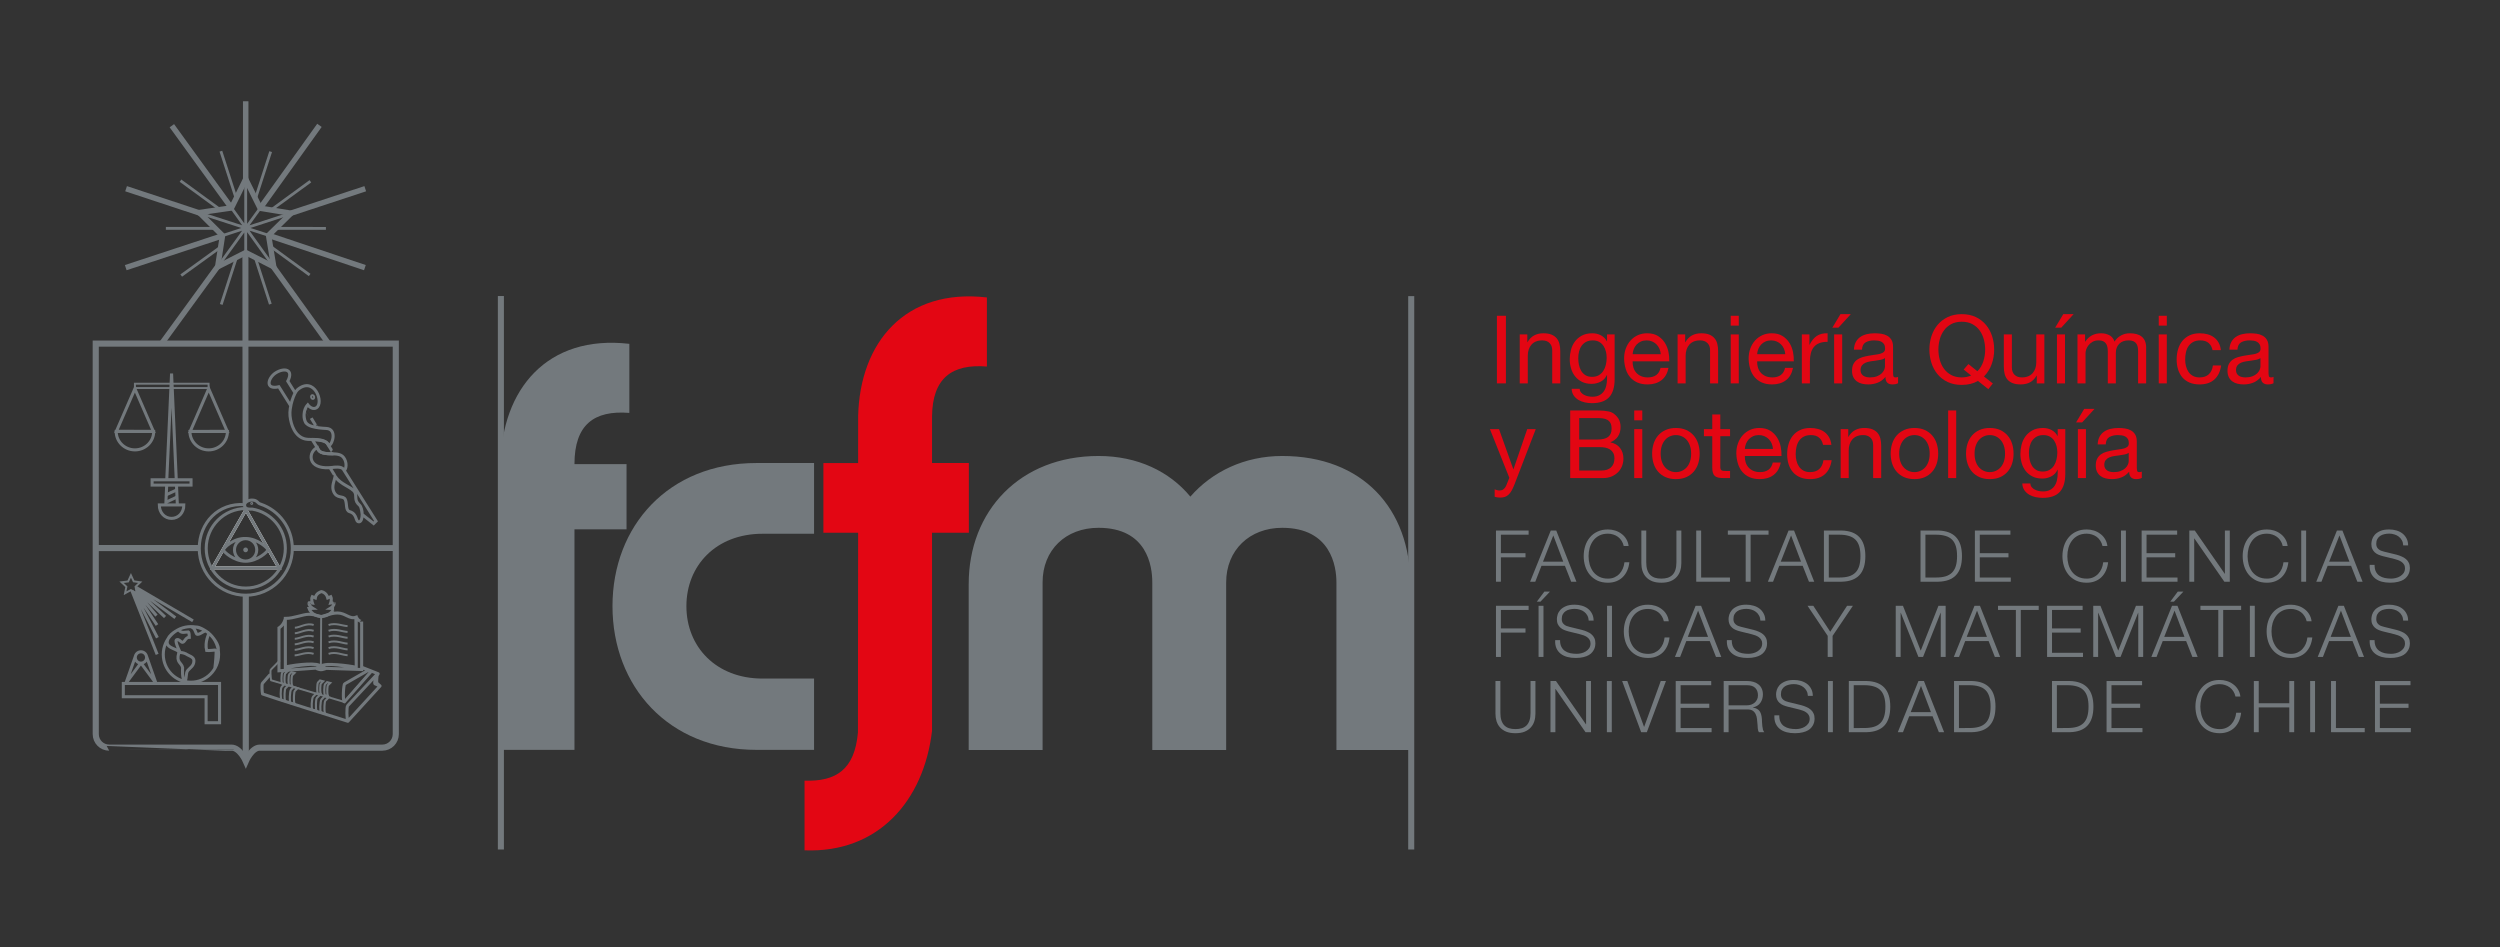 <?xml version="1.0" encoding="utf-8"?>
<!-- Generator: Adobe Illustrator 16.0.0, SVG Export Plug-In . SVG Version: 6.00 Build 0)  -->
<!DOCTYPE svg PUBLIC "-//W3C//DTD SVG 1.1//EN" "http://www.w3.org/Graphics/SVG/1.1/DTD/svg11.dtd">
<svg version="1.1" id="Layer_1" xmlns:x="http://ns.adobe.com/Extensibility/1.0/" xmlns:i="http://ns.adobe.com/AdobeIllustrator/10.0/" xmlns:graph="http://ns.adobe.com/Graphs/1.0/"
	 xmlns="http://www.w3.org/2000/svg" xmlns:xlink="http://www.w3.org/1999/xlink" x="0px" y="0px" width="792px" height="300px"
	 viewBox="0 0 792 300" enable-background="new 0 0 792 300" xml:space="preserve">
<rect x="0" y="0" width="792" height="300" fill="#333333" stroke="none"/>
<g>
	<path fill="none" stroke="#73797D" stroke-width="1.94" stroke-miterlimit="3.864" d="M125.387,108.85v123.72
		c0,2.363-1.908,4.283-4.263,4.283H82.345c-2.593-0.063-4.467,4.27-4.467,4.27s-1.882-4.334-4.591-4.27
		c0.003-0.004-38.689,0-38.689,0c-2.354,0-4.263-1.92-4.263-4.283l-0.003-123.712L125.387,108.85L125.387,108.85z"/>
	<path fill="none" stroke="#73797D" stroke-width="0.965" stroke-miterlimit="3.864" d="M92.118,128.55l-3.777-6.022
		c-4.525,1.045-3.413-2.88-0.961-4.423c2.695-1.691,5.742-1.096,3.787,2.648c0,0,0.871,1.417,2.324,3.729
		C93.491,124.482,92.499,126.367,92.118,128.55L92.118,128.55z M108.83,148.744l10.293,16.347l-0.757,0.761l-3.608-2.86
		c0,0-0.22-2.392-0.793-2.884c-1.938-1.672-0.789-2.594-1.539-4.146c-0.749-1.547-5.147-2.741-6.17-5.067
		c0.019,0.113-1.694-2.717-1.694-2.717C108.486,147.482,108.83,148.744,108.83,148.744L108.83,148.744z M96.762,129.467
		c-0.017-0.035,3.659,6.018,3.644,5.939c-2.274-0.275-3.378-0.93-3.831-2.152C96.039,131.875,96.458,130.041,96.762,129.467
		L96.762,129.467z M41.747,187.02l8.036,20.291 M42.403,187.607l7.459,14.42 M42.949,187.828l6.784,10.18 M43.352,187.646
		l6.22,7.392 M43.275,186.959l9.006,8.512 M43.201,186.461l12.34,9.232 M43.008,186.037l18.118,10.639 M52.804,153.684l-0.275,6.271
		h3.654l-0.277-6.271H52.804L52.804,153.684z M55.838,151.959l-1.486-33.625l-1.52,33.625H55.838L55.838,151.959z M48.186,151.994
		H60.52v1.688H48.186V151.994L48.186,151.994z M58.242,159.964c0,2.521-1.742,4.265-3.891,4.265c-2.146,0-3.889-1.742-3.889-4.265
		H58.242L58.242,159.964z M48.692,136.691c0,3.221-2.661,5.832-5.942,5.832s-5.943-2.611-5.943-5.832H48.692L48.692,136.691z
		 M97.485,128.242c0,0,1.312,1.783,2.717,0.953c2.574-1.521-0.604-10.188-5.903-5.779c-1.165,0.974-2.723,5.479-2.421,8.365
		c0.303,2.893,1.586,6.545,4.842,7.301c1.966,0.457,5.882-0.637,7.508,2.041c1.209-0.453,2.531-5.229-0.847-5.387
		c-3.332-0.15-6.152-0.721-6.661-2.129C95.511,130.26,97.485,128.242,97.485,128.242L97.485,128.242z M100.486,141.797
		c-1.309,0.636-2.268,2.15-1.811,3.835c0.457,1.687,2.503,2.692,5.394,2.54c0.161-0.008,0.312-0.021,0.46-0.028
		c2.558-0.19,3.7-0.5,4.564,0.947c0.913-1.071,0.648-3.459-0.652-4.563C106.466,142.842,101.329,144.98,100.486,141.797
		L100.486,141.797z M106.204,150.925c-0.304,1.38-1.235,3.224-0.457,4.897c1.063,2.295,3.043,1.07,3.653,2.443
		c0.607,1.375,0.023,3.428,1.37,3.827c2.588,0.767,1.677,3.363,3.047,3.212c1.21-0.136,1.253-4.199,0-5.354
		c-1.828-1.686-0.611-2.908-1.522-4.285C111.378,154.291,108.029,153.68,106.204,150.925L106.204,150.925z"/>
	<path fill="none" stroke="#73797D" stroke-width="0.621" stroke-miterlimit="3.864" d="M79.567,159.484
		c0-0.096,0.076-0.17,0.172-0.17c0.096,0,0.171,0.074,0.171,0.17s-0.075,0.17-0.171,0.17
		C79.644,159.66,79.567,159.578,79.567,159.484L79.567,159.484z M98.833,125.211c0.247-0.088,0.539,0.094,0.652,0.406
		c0.113,0.314,0.005,0.646-0.237,0.734c-0.246,0.092-0.539-0.092-0.651-0.408C98.483,125.632,98.591,125.302,98.833,125.211
		L98.833,125.211z"/>
	<path fill="none" stroke="#73797D" stroke-width="0.965" stroke-miterlimit="3.864" d="M51.724,207.32
		c0-4.869,3.923-8.809,8.765-8.809c4.842,0,8.765,3.938,8.765,8.809c0,4.861-3.923,8.807-8.765,8.807
		C55.646,216.127,51.724,212.182,51.724,207.32L51.724,207.32z M69.557,228.965h-4.265v-8.234H39.068v-4.213h30.487L69.557,228.965
		L69.557,228.965z M42.86,208.283c0-0.988,0.8-1.795,1.791-1.795c0.987,0,1.786,0.807,1.786,1.795c0,0.994-0.799,1.799-1.786,1.799
		C43.661,210.082,42.86,209.279,42.86,208.283L42.86,208.283z M42.939,207.77l-3.063,8.707l4.731-6.395 M46.359,207.77l3.061,8.707
		l-4.731-6.395 M52.981,203.18c-0.442,2.4,4.035,2.371,3.654,3.674c-0.918,3.136,0.913,3.021,1.218,4.666
		c0,0-0.305,3.898,0.76,4.209c0.61-0.84,0.154-2.485,0.913-3.367c0.801-0.916,1.904-1.418,1.904-3.057
		c0-1.19-1.65-1.568-2.134-1.914c-0.531-0.383-1.522-0.688-2.206-0.688c0,0-1.751-3.365-1.218-3.979
		c0.607-0.533,1.523,0.764,1.901,0.764c0.8,0,0.95-1.604,2.207-1.604c0-0.386-0.077-1.571-0.305-1.688
		c-1.257,0-2.053,0.615-3.122-0.688C56.559,199.5,53.426,200.771,52.981,203.18L52.981,203.18z M63.224,198.854
		c-0.98-0.377-2.477-0.229-2.477-0.229c1.296,0.613,1.22,2.33,1.752,2.33c1.068,0,1.599-0.877,2.664-1.066
		C65.166,199.889,64.203,199.229,63.224,198.854L63.224,198.854z M69.168,205.58c0-2.201-2.939-4.93-2.939-4.93
		s-1.446,2.68-0.764,5.434c0.686,0.074,2.665-0.152,2.665-0.152c0.497,0.229,0.304,1.033,0.304,1.527
		c0,1.227-0.381,4.359-0.381,4.359S69.168,207.787,69.168,205.58L69.168,205.58z"/>
	<polygon fill="none" stroke="#73797D" stroke-width="0.621" stroke-miterlimit="3.864" points="41.479,182.275 40.584,184.207 
		38.521,184.455 40.032,185.882 39.625,187.943 41.45,186.938 43.318,187.959 42.951,185.861 44.42,184.455 42.356,184.166 	"/>
	
		<line fill="none" stroke="#73797D" stroke-width="1.94" stroke-miterlimit="3.864" x1="77.859" y1="188.416" x2="77.859" y2="240.777"/>
	
		<path fill="none" stroke="#73797D" stroke-width="0.966" stroke-linecap="round" stroke-linejoin="round" stroke-miterlimit="3.864" d="
		M85.419,213.887l-2.252,2.562c-0.301,0.352-0.142,2.717,0.01,3.396c1.778,0.713,26.972,8.637,26.972,8.637l10.248-11.168
		l-1.603-0.688c-0.453-0.729,0.998-3.188,0.998-3.188l-4.96-1.957 M110.163,223.525c-0.4,0.324-0.305,4.512,0.019,4.977
		c0.02,0,10.217-11.188,10.217-11.188l-1.059-0.965c-0.09-1.006,0.182-2.822,0.182-2.822L110.163,223.525L110.163,223.525z
		 M109.208,216.643c-0.42,0.189-0.67,5.676-0.1,5.713c0.002-0.006,8.416-9.561,8.416-9.561l-0.815-0.459L109.208,216.643
		L109.208,216.643z"/>
	
		<path fill="none" stroke="#73797D" stroke-width="0.62" stroke-linecap="round" stroke-linejoin="round" stroke-miterlimit="3.864" d="
		M88.499,209.393l-2.629,2.687c-0.377,0.203-0.092,2.721,0,3.426c0.921,0.253,23.228,6.879,23.228,6.879l8.396-9.661l-2.663-0.953"
		/>
	<path fill="none" stroke="#73797D" stroke-width="0.965" stroke-miterlimit="3.864" d="M112.857,195.408v15.994
		c-2.184-0.521-10.389-1.572-11.225-0.27c-0.683-1.304-7.278-0.716-11.238,0.166v-15.392c-0.502,2.228-2.016,3.034-2.016,3.034
		v13.566l11.694-0.842c1.296,0.842,2.779,0.305,3.272,0.072l11.226,0.363v-15.188C114.571,196.923,113.461,196.826,112.857,195.408
		L112.857,195.408z M112.857,211.404c-2.388,0-9.512-1.914-11.188-0.229c1.522-0.036,1.563,0.952,0,0.993
		c-1.674-0.111-1.407-1.07,0-0.953c-1.447-1.879-11.255,0.387-11.255,0.387l-0.021-15.688c2.721,0,5.541-1.313,7.455-1.313
		s3.929,0.813,3.929,0.813s3.011-1.221,5.137-1.221c2.519,0,3.814,2.061,5.83,1.352
		C112.708,196.518,112.857,211.404,112.857,211.404L112.857,211.404z"/>
	
		<line fill="none" stroke="#73797D" stroke-width="0.621" stroke-miterlimit="3.864" x1="101.744" y1="195.436" x2="101.648" y2="211.119"/>
	<path fill="none" stroke="#73797D" stroke-width="0.671" stroke-miterlimit="3.864" d="M90.062,216.795l-0.842,0.852
		c-0.39,0.449-0.394,3.98,0.009,4.162c-0.009,0.06,1.823,0.53,1.01,0.159c-0.174-1.136-0.105-3.584,0.2-3.935l0.919-0.897
		L90.062,216.795L90.062,216.795z M92.993,217.636l-0.804,0.856c-0.388,0.439-0.549,4.072-0.144,4.25
		c-0.013,0.066,1.978,0.435,1.164,0.063c-0.178-1.137-0.106-3.584,0.2-3.936l0.851-0.852L92.993,217.636L92.993,217.636z
		 M100.112,219.74l-0.956,1.006c-0.389,0.449-0.595,3.895-0.189,4.072c-0.012,0.067,2.021,0.619,1.21,0.242
		c-0.177-1.127-0.106-3.582,0.199-3.935l1.032-1.043L100.112,219.74L100.112,219.74z M102.815,220.582l-0.956,1.01
		c-0.391,0.441-0.554,3.918-0.153,4.1c-0.011,0.063,1.983,0.589,1.171,0.218c-0.179-1.136-0.106-3.584,0.2-3.935l1.032-1.045
		L102.815,220.582L102.815,220.582z M90.06,212.418l-0.64,0.648c-0.295,0.342-0.354,3.301-0.048,3.438
		c-0.008,0.049,0.834,0.337,0.95,0.294c0.125-0.007-0.07-0.312-0.129-0.454c-0.134-0.861-0.078-2.725,0.154-2.99l0.695-0.674
		L90.06,212.418L90.06,212.418z"/>
	<path fill="none" stroke="#73797D" stroke-width="0.965" stroke-miterlimit="3.864" d="M101.782,195.289
		c-3.042-0.076-3.874-2.506-3.874-2.506l1.183-0.055c0,0-1.485-0.902-1.155-1.791c-0.024-0.041,1.034,0.111,1.034,0.111
		s-0.446-1.218-0.042-2.021l0.947,0.396c0.272-1.619,1.948-1.996,1.948-1.996s1.561,0.211,2.018,1.996l0.947-0.396
		c0.404,0.805-0.033,2.021-0.033,2.021s1.058-0.152,1.034-0.111c0.331,0.889-1.156,1.791-1.156,1.791l1.186,0.055
		C105.817,192.783,104.825,195.215,101.782,195.289L101.782,195.289z"/>
	
		<line fill="none" stroke="#73797D" stroke-width="1.94" stroke-miterlimit="3.864" x1="30.248" y1="173.623" x2="63.09" y2="173.623"/>
	
		<line fill="none" stroke="#73797D" stroke-width="1.87" stroke-miterlimit="3.864" x1="92.757" y1="173.623" x2="125.336" y2="173.623"/>
	<polygon fill="none" stroke="#FFFFFF" stroke-width="0.965" stroke-miterlimit="3.864" points="77.904,161.49 88.378,179.91 
		67.338,179.91 	"/>
	<path fill="none" stroke="#73797D" stroke-width="0.965" stroke-miterlimit="3.864" d="M77.814,170.596
		c3.791,0,7.087,3.119,7.046,3.613c0.035,0.466-3.257,3.59-7.046,3.59s-7.091-3.124-7.057-3.59
		C70.722,173.715,73.895,170.449,77.814,170.596L77.814,170.596z M74.281,174.197c0-1.959,1.58-3.545,3.528-3.545
		c1.949,0,3.53,1.59,3.53,3.545c0,1.957-1.581,3.549-3.53,3.549C75.86,177.742,74.281,176.154,74.281,174.197L74.281,174.197z"/>
	<path fill="#73797D" stroke="#73797D" stroke-width="0.621" stroke-miterlimit="3.864" d="M77.369,174.197
		c0-0.244,0.198-0.44,0.444-0.44c0.241,0,0.44,0.196,0.44,0.44c0,0.246-0.199,0.445-0.44,0.445
		C77.566,174.645,77.369,174.443,77.369,174.197L77.369,174.197z"/>
	<path fill="none" stroke="#73797D" stroke-width="0.965" stroke-miterlimit="3.864" d="M77.916,161.102
		c-6.922,0-12.588,5.656-12.588,12.609c0,6.955,5.61,12.594,12.532,12.594c6.922,0,12.533-5.639,12.533-12.594
		c0-6.256-4.54-11.441-10.49-12.428c-2.214,0.16-2.327-0.646-2.405-1.063c-0.204-1.134,1.271-1.8,2.323-1.8
		c1.828,0,1.674,1.07,2.77,1.3c5.825,1.979,10.015,7.52,10.015,14.035c0,8.181-6.601,14.813-14.742,14.813
		c-8.143,0-14.742-6.633-14.742-14.813c0-8.187,6.12-14.494,14.344-13.882C77.333,160.412,77.916,161.102,77.916,161.102
		L77.916,161.102z"/>
	<polygon fill="none" stroke="#73797D" stroke-width="1.734" stroke-miterlimit="3.864" points="77.839,56.75 73.329,65.87 
		63.136,67.346 70.483,74.636 68.967,84.517 77.839,80.01 86.713,84.517 85.083,74.544 92.198,67.563 82.421,65.961 	"/>
	<path fill="none" stroke="#73797D" stroke-width="0.895" stroke-miterlimit="3.864" d="M77.839,57.078V80.01 M63.484,67.56
		l21.598,6.985 M68.967,84.517l13.452-18.555 M86.713,84.517L73.332,65.871 M92.198,67.563l-21.714,7.075"/>
	<path fill="none" stroke="#73797D" stroke-width="1.734" stroke-miterlimit="3.864" d="M70.364,74.725L39.831,84.788
		 M115.709,59.783l-23.493,7.742 M73.303,65.85L54.444,39.825 M104.12,108.884L86.549,84.453 M82.435,65.934l18.768-26.223
		 M51.158,108.884l17.787-24.431 M63.388,67.533l-23.447-7.75 M115.598,84.788L85.199,74.603 M77.839,32.089v25.578"/>
	<path fill="none" stroke="#73797D" stroke-width="0.895" stroke-miterlimit="3.864" d="M69.953,78.224l-12.545,9.072
		 M98.328,57.426l-12.341,9.009 M74.895,81.583l-4.809,14.868 M85.746,48.032l-4.771,14.75 M80.869,81.595l4.774,14.76
		 M69.976,47.896l4.852,15.001 M85.639,78.014l12.462,9.098 M57.181,57.234l12.437,9.079 M87.534,72.349l15.712,0.003
		 M52.547,72.349H68.02"/>
	<path fill="none" stroke="#73797D" stroke-width="0.965" stroke-miterlimit="3.864" d="M103.612,140.369
		c0.69,1.021,2.094,3.402,2.054,3.402c0,0-3.311,0.229-4.489-0.88c-0.259-0.394-2.25-3.606-2.25-3.606
		S102.927,139.345,103.612,140.369L103.612,140.369z M42.736,123.16l-5.857,13.479l11.725,0.032L42.736,123.16L42.736,123.16z
		 M60.166,136.691c0,3.221,2.661,5.832,5.942,5.832c3.285,0,5.942-2.611,5.942-5.832H60.166L60.166,136.691z M66.12,123.16
		l5.859,13.479l-11.725,0.032L66.12,123.16L66.12,123.16z M52.639,159.072l3.504-1.646 M52.526,156.818l3.503-1.646"/>
	<path fill="none" stroke="#73797D" stroke-width="0.621" stroke-miterlimit="3.864" d="M54.279,122.926H42.743v-1.375h11.423
		L54.279,122.926L54.279,122.926z M54.469,121.551h11.608v1.375H54.543L54.469,121.551L54.469,121.551z M93.413,198.867
		c1.598-0.053,3.661-1.635,5.95-0.871 M93.398,200.615c1.594-0.047,3.672-1.559,5.962-0.787 M93.382,202.369
		c1.597-0.047,3.685-1.482,5.975-0.719 M93.373,204.121c1.595-0.047,3.693-1.412,5.985-0.645 M93.357,205.875
		c1.596-0.047,3.708-1.336,5.995-0.573 M93.341,207.629c1.596-0.053,3.722-1.264,6.011-0.496 M110.106,198.352
		c-1.597-0.052-3.728-1.119-6.016-0.354 M110.109,200.197c-1.597-0.053-3.729-1.139-6.017-0.369 M110.111,202.045
		c-1.597-0.053-3.728-1.16-6.016-0.396 M110.111,203.891c-1.597-0.052-3.728-1.182-6.013-0.412 M110.116,205.736
		c-1.598-0.055-3.729-1.197-6.014-0.436 M110.118,207.58c-1.598-0.053-3.728-1.215-6.016-0.447"/>
	<polygon fill="none" stroke="#73797D" stroke-width="0.965" stroke-miterlimit="3.864" points="77.904,161.49 88.378,179.91 
		67.338,179.91 	"/>
	<path fill="none" stroke="#73797D" stroke-width="0.671" stroke-miterlimit="3.864" d="M92.294,212.955l-0.639,0.646
		c-0.296,0.342-0.354,3.299-0.048,3.438c0.145,0.084,0.835,0.406,0.95,0.359c0.124,0-0.09-0.375-0.129-0.519
		c-0.135-0.86-0.08-2.723,0.152-2.991l0.698-0.679L92.294,212.955L92.294,212.955z"/>
	<polygon fill="#73797D" points="76.792,80.01 78.708,80.01 78.708,158.191 77.817,159.396 77.458,159.875 76.861,159.467 	"/>
	<path fill="none" stroke="#73797D" stroke-width="0.671" stroke-miterlimit="3.864" d="M101.388,215.572l-0.642,0.65
		c-0.293,0.34-0.353,3.301-0.048,3.438c-0.009,0.052,0.834,0.334,0.95,0.293c0.124-0.004-0.071-0.312-0.129-0.453
		c-0.136-0.854-0.08-2.721,0.153-2.985l0.696-0.679L101.388,215.572L101.388,215.572z M103.623,216.111l-0.638,0.647
		c-0.297,0.343-0.354,3.308-0.047,3.439c0.144,0.081,0.833,0.405,0.949,0.362c0.125-0.004-0.09-0.381-0.129-0.521
		c-0.136-0.857-0.079-2.727,0.152-2.99l0.697-0.684L103.623,216.111L103.623,216.111z"/>
</g>
<g>
	<path fill="#E30613" d="M295.267,146.684h11.667v22.082h-11.667v62.769c-2.609,22.172-17.031,38.767-40.39,37.849v-22.074
		c9.952,0.336,15.882-3.461,16.917-15.256l0.061-63.285h-11.003V146.69h11.003l0.006-14.845
		c0.551-23.392,14.897-40.593,40.789-37.614v21.883c-11.077-0.877-17.273,3.624-17.383,15.908v14.665L295.267,146.684
		L295.267,146.684z"/>
	<path fill="none" stroke="#73797D" stroke-width="1.916" stroke-miterlimit="3.864" d="M447.076,269.121V93.813 M158.681,269.121
		V93.783"/>
	<path fill="#73797D" d="M181.99,147.037c0-12.528,6.209-17.112,17.384-16.23v-21.881c-26.074-3.001-40.441,14.466-40.796,38.111
		v20.646v69.871h23.412v-69.871h16.497v-20.646H181.99L181.99,147.037z"/>
	<path fill="#73797D" d="M239.624,237.555h18.268V214.97h-16.32c-14.722,0-24.12-10.058-24.12-22.938s9.4-22.938,24.12-22.938h16.32
		v-22.407h-18.268c-27.846,0-45.588,19.938-45.588,45.349C194.036,217.443,211.777,237.555,239.624,237.555L239.624,237.555z"/>
	<path fill="#73797D" d="M446.791,185.023c0-23.813-15.069-40.568-40.605-40.568c-11.88,0-22.166,4.939-29.082,12.875
		c-6.559-7.936-16.662-12.875-29.082-12.875c-24.995,0-41.137,17.463-41.137,40.568v52.566h23.408v-53.095
		c0-10.229,7.271-17.287,17.729-17.287c15.431,0,17.025,12.17,17.025,17.287v53.095h23.403v-53.095
		c0-10.229,7.441-17.287,17.73-17.287c15.432,0,17.202,12.17,17.202,17.287v53.095h23.404v-52.566H446.791L446.791,185.023z"/>
</g>
<g>
	<path fill="#73797D" d="M473.765,215.75v10.379c0,0.828,0.114,1.623,0.345,2.383c0.244,0.74,0.616,1.394,1.114,1.953
		c0.521,0.559,1.175,1.005,1.964,1.34c0.81,0.316,1.773,0.478,2.898,0.478c1.146,0,2.109-0.16,2.9-0.478
		c0.805-0.335,1.459-0.781,1.961-1.34c0.516-0.563,0.891-1.213,1.121-1.953c0.242-0.76,0.358-1.555,0.358-2.383V215.75h-1.551
		v10.039c0,0.938-0.104,1.742-0.313,2.4c-0.22,0.653-0.523,1.188-0.938,1.611c-0.414,0.405-0.912,0.711-1.506,0.907
		c-0.595,0.183-1.271,0.271-2.031,0.271c-0.748,0-1.418-0.092-2.014-0.271c-0.597-0.196-1.093-0.5-1.504-0.907
		c-0.41-0.423-0.725-0.958-0.938-1.611c-0.214-0.658-0.313-1.467-0.313-2.4V215.75H473.765L473.765,215.75z"/>
	<polygon fill="#73797D" points="491.193,215.75 491.193,231.959 492.744,231.959 492.744,218.25 492.791,218.25 502.289,231.959 
		504.021,231.959 504.021,215.75 502.472,215.75 502.472,229.466 502.422,229.466 492.929,215.75 	"/>
	<polygon fill="#73797D" points="509.06,215.75 509.06,231.959 510.611,231.959 510.611,215.75 	"/>
	<polygon fill="#73797D" points="513.891,215.75 519.918,231.959 521.717,231.959 527.77,215.75 526.127,215.75 520.877,230.258 
		520.83,230.258 515.535,215.75 	"/>
	<polygon fill="#73797D" points="530.865,215.75 530.865,231.959 542.234,231.959 542.234,230.645 532.416,230.645 532.416,224.246 
		541.502,224.246 541.502,222.928 532.416,222.928 532.416,217.07 542.115,217.07 542.115,215.75 	"/>
	<path fill="#73797D" d="M547.613,223.447v-6.377h5.795c1.188,0,2.072,0.283,2.647,0.863c0.578,0.574,0.865,1.362,0.865,2.363
		c0,0.493-0.098,0.942-0.299,1.334c-0.18,0.376-0.433,0.707-0.752,0.977c-0.32,0.272-0.691,0.482-1.115,0.635
		c-0.428,0.142-0.875,0.205-1.35,0.205H547.613L547.613,223.447z M546.061,215.75v16.209h1.558v-7.195h5.887
		c0.732-0.027,1.301,0.092,1.713,0.363c0.429,0.273,0.74,0.637,0.955,1.09c0.229,0.441,0.375,0.947,0.437,1.521
		c0.075,0.562,0.129,1.128,0.164,1.701c0.014,0.168,0.026,0.362,0.045,0.593c0.016,0.227,0.028,0.465,0.041,0.698
		c0.028,0.23,0.069,0.459,0.116,0.688c0.063,0.213,0.138,0.394,0.229,0.541h1.713c-0.17-0.194-0.305-0.463-0.414-0.813
		c-0.086-0.365-0.158-0.74-0.201-1.135c-0.051-0.412-0.07-0.812-0.092-1.205c-0.016-0.394-0.031-0.722-0.045-1.003
		c-0.031-0.479-0.1-0.93-0.207-1.337c-0.094-0.423-0.254-0.792-0.479-1.111c-0.212-0.32-0.494-0.58-0.849-0.773
		c-0.346-0.205-0.787-0.355-1.323-0.428v-0.051c1.057-0.211,1.85-0.693,2.379-1.453c0.528-0.752,0.799-1.65,0.799-2.678
		c0-0.728-0.142-1.354-0.41-1.888c-0.26-0.545-0.611-0.981-1.072-1.313c-0.438-0.351-0.961-0.607-1.572-0.771
		c-0.594-0.166-1.229-0.254-1.896-0.254h-7.461v0.006h-0.015V215.75z"/>
	<path fill="#73797D" d="M563.674,226.623h-1.551c-0.047,1,0.082,1.854,0.387,2.576c0.318,0.709,0.771,1.285,1.351,1.746
		c0.571,0.447,1.272,0.795,2.104,1.018c0.818,0.217,1.711,0.316,2.67,0.316c0.953,0,1.779-0.094,2.467-0.272
		c0.685-0.165,1.257-0.382,1.709-0.659c0.474-0.281,0.836-0.604,1.097-0.951c0.274-0.349,0.479-0.688,0.61-1.022
		c0.154-0.347,0.248-0.67,0.279-0.976c0.041-0.297,0.064-0.539,0.064-0.725c0-0.666-0.113-1.232-0.351-1.704
		c-0.211-0.472-0.516-0.868-0.914-1.181c-0.383-0.334-0.823-0.604-1.348-0.821c-0.496-0.226-1.041-0.413-1.617-0.567l-3.971-0.974
		c-0.336-0.077-0.656-0.175-0.957-0.294c-0.289-0.125-0.547-0.275-0.781-0.475c-0.227-0.195-0.404-0.436-0.543-0.707
		c-0.123-0.289-0.182-0.623-0.182-1c0-0.604,0.11-1.115,0.342-1.521c0.229-0.406,0.521-0.729,0.893-0.977
		c0.386-0.26,0.816-0.438,1.302-0.545c0.504-0.125,1.021-0.184,1.553-0.184c0.58,0,1.127,0.082,1.645,0.25
		c0.531,0.153,0.996,0.385,1.396,0.707c0.401,0.299,0.731,0.692,0.979,1.157c0.258,0.455,0.398,0.988,0.433,1.611h1.555
		c0-0.828-0.168-1.563-0.498-2.181c-0.318-0.636-0.752-1.168-1.299-1.594c-0.555-0.419-1.191-0.738-1.92-0.949
		c-0.73-0.213-1.5-0.313-2.31-0.313c-1.146,0-2.075,0.164-2.807,0.498c-0.729,0.313-1.313,0.709-1.732,1.176
		c-0.411,0.476-0.688,0.978-0.846,1.496c-0.15,0.531-0.227,0.99-0.227,1.39c0,0.635,0.098,1.172,0.293,1.608
		c0.217,0.44,0.485,0.813,0.822,1.112c0.334,0.3,0.725,0.541,1.159,0.726c0.457,0.181,0.922,0.338,1.396,0.457l3.631,0.882
		c0.381,0.092,0.768,0.21,1.164,0.364c0.393,0.136,0.752,0.319,1.063,0.547c0.337,0.228,0.604,0.507,0.808,0.838
		c0.211,0.339,0.315,0.724,0.315,1.177c0,0.596-0.146,1.1-0.436,1.524c-0.285,0.408-0.654,0.748-1.1,1.024
		c-0.423,0.259-0.888,0.446-1.39,0.564c-0.5,0.123-0.965,0.18-1.393,0.18c-0.742,0-1.443-0.063-2.103-0.203
		c-0.651-0.151-1.229-0.396-1.713-0.729c-0.475-0.326-0.846-0.771-1.119-1.334C563.787,228.156,563.658,227.459,563.674,226.623
		L563.674,226.623z"/>
	<polygon fill="#73797D" points="579.096,215.75 579.096,231.959 580.648,231.959 580.648,215.75 	"/>
	<path fill="#73797D" d="M585.707,215.75v16.209h5.635c2.486-0.057,4.353-0.748,5.601-2.063c1.262-1.334,1.893-3.347,1.893-6.043
		c0-2.688-0.631-4.696-1.893-6.02c-1.248-1.323-3.109-2.023-5.601-2.088h-5.635V215.75z M587.26,230.645V217.07h3.313
		c1.172,0,2.176,0.129,3.018,0.383c0.853,0.246,1.551,0.635,2.101,1.186c0.547,0.545,0.946,1.245,1.205,2.105
		c0.268,0.859,0.395,1.904,0.395,3.111c0,1.217-0.129,2.252-0.395,3.112c-0.259,0.861-0.658,1.568-1.205,2.109
		c-0.55,0.545-1.248,0.94-2.101,1.198c-0.842,0.242-1.846,0.365-3.018,0.365L587.26,230.645L587.26,230.645z"/>
	<path fill="#73797D" d="M605.311,225.609l3.263-8.312l3.146,8.312H605.311L605.311,225.609z M607.77,215.75l-6.549,16.209h1.646
		l1.963-5.035h7.418l1.986,5.035h1.664l-6.392-16.209H607.77L607.77,215.75z"/>
	<path fill="#73797D" d="M619.041,215.75v16.209h5.637c2.48-0.057,4.353-0.748,5.599-2.063c1.264-1.334,1.893-3.347,1.893-6.043
		c0-2.688-0.629-4.696-1.893-6.02c-1.246-1.323-3.113-2.023-5.599-2.088h-5.637V215.75z M620.594,230.645V217.07h3.313
		c1.17,0,2.176,0.129,3.012,0.383c0.854,0.246,1.551,0.635,2.098,1.186c0.556,0.545,0.953,1.245,1.212,2.105
		c0.264,0.859,0.389,1.904,0.389,3.111c0,1.217-0.129,2.252-0.389,3.112c-0.255,0.861-0.656,1.568-1.212,2.109
		c-0.547,0.545-1.243,0.94-2.098,1.198c-0.834,0.242-1.842,0.365-3.012,0.365L620.594,230.645L620.594,230.645z"/>
	<path fill="#73797D" d="M650.068,215.75v16.209h5.635c2.479-0.057,4.346-0.748,5.594-2.063c1.264-1.334,1.896-3.347,1.896-6.043
		c0-2.688-0.634-4.696-1.896-6.02c-1.248-1.323-3.113-2.023-5.594-2.088h-5.635V215.75z M651.619,230.645V217.07h3.311
		c1.17,0,2.181,0.129,3.015,0.383c0.852,0.246,1.553,0.635,2.1,1.186c0.547,0.545,0.955,1.245,1.213,2.105
		c0.26,0.859,0.387,1.904,0.387,3.111c0,1.217-0.129,2.252-0.387,3.112c-0.256,0.861-0.666,1.568-1.213,2.109
		c-0.547,0.545-1.248,0.94-2.1,1.198c-0.832,0.242-1.845,0.365-3.015,0.365L651.619,230.645L651.619,230.645z"/>
	<polygon fill="#73797D" points="667.361,215.75 667.361,231.959 678.73,231.959 678.73,230.645 668.914,230.645 668.914,224.246 
		677.998,224.246 677.998,222.928 668.914,222.928 668.914,217.07 678.611,217.07 678.611,215.75 	"/>
	<path fill="#73797D" d="M708.199,220.658h1.557c-0.104-0.848-0.365-1.598-0.775-2.25c-0.396-0.646-0.896-1.193-1.51-1.635
		c-0.592-0.457-1.262-0.799-2.01-1.023c-0.73-0.223-1.479-0.336-2.256-0.336c-1.279,0-2.404,0.23-3.377,0.701
		c-0.957,0.453-1.76,1.078-2.396,1.861c-0.639,0.772-1.121,1.664-1.438,2.682c-0.318,1.012-0.48,2.078-0.48,3.195
		s0.162,2.19,0.48,3.201c0.313,1.018,0.801,1.918,1.438,2.686c0.642,0.771,1.439,1.393,2.396,1.861
		c0.973,0.453,2.098,0.68,3.377,0.68c0.955,0,1.822-0.156,2.602-0.453c0.789-0.303,1.479-0.734,2.056-1.293
		c0.573-0.563,1.053-1.244,1.418-2.039c0.356-0.809,0.6-1.705,0.707-2.701h-1.556c-0.076,0.723-0.254,1.406-0.522,2.041
		c-0.273,0.623-0.631,1.162-1.07,1.637c-0.443,0.471-0.963,0.838-1.58,1.113c-0.604,0.268-1.295,0.402-2.049,0.402
		c-1.078,0-2.01-0.205-2.787-0.604c-0.772-0.411-1.414-0.948-1.918-1.612c-0.484-0.683-0.854-1.447-1.094-2.295
		c-0.229-0.859-0.351-1.73-0.351-2.611c0-0.891,0.119-1.762,0.351-2.609c0.241-0.844,0.604-1.604,1.094-2.266
		c0.504-0.684,1.146-1.229,1.918-1.639c0.777-0.408,1.707-0.607,2.787-0.607c0.592,0,1.158,0.094,1.686,0.268
		c0.554,0.172,1.045,0.42,1.488,0.754c0.459,0.329,0.838,0.752,1.146,1.248C707.838,219.482,708.064,220.039,708.199,220.658
		L708.199,220.658z"/>
	<polygon fill="#73797D" points="714.014,215.75 714.014,231.959 715.566,231.959 715.566,224.107 725.246,224.107 725.246,231.959 
		726.797,231.959 726.797,215.75 725.246,215.75 725.246,222.787 715.566,222.787 715.566,215.75 	"/>
	<polygon fill="#73797D" points="731.855,215.75 731.855,231.959 733.408,231.959 733.408,215.75 	"/>
	<polygon fill="#73797D" points="738.471,215.75 738.471,231.959 749.148,231.959 749.148,230.645 740.023,230.645 740.023,215.75 	
		"/>
	<polygon fill="#73797D" points="752.389,215.75 752.389,231.959 763.752,231.959 763.752,230.645 753.939,230.645 753.939,224.246 
		763.02,224.246 763.02,222.928 753.939,222.928 753.939,217.07 763.639,217.07 763.639,215.75 	"/>
	<polygon fill="#73797D" points="473.924,191.912 473.924,208.123 475.478,208.123 475.478,200.404 483.277,200.404 
		483.277,199.084 475.478,199.084 475.478,193.229 484.265,193.229 484.265,191.912 	"/>
	<path fill="#73797D" d="M488.013,190.617l3.019-3.201h-1.78l-2.396,3.201H488.013L488.013,190.617z M487.418,191.912v16.211h1.554
		v-16.211H487.418L487.418,191.912z"/>
	<path fill="#73797D" d="M494.229,202.793h-1.551c-0.047,0.994,0.082,1.85,0.39,2.561c0.317,0.713,0.77,1.297,1.346,1.75
		c0.58,0.453,1.279,0.795,2.103,1.021c0.821,0.215,1.709,0.315,2.674,0.315c0.962,0,1.776-0.088,2.466-0.27
		c0.688-0.17,1.257-0.387,1.711-0.659c0.472-0.29,0.839-0.605,1.097-0.95c0.272-0.35,0.479-0.69,0.619-1.024
		c0.146-0.345,0.239-0.677,0.271-0.976c0.05-0.305,0.067-0.547,0.067-0.729c0-0.664-0.113-1.23-0.34-1.703
		c-0.217-0.467-0.521-0.861-0.92-1.18c-0.379-0.332-0.824-0.605-1.349-0.818c-0.496-0.229-1.045-0.415-1.616-0.566l-3.974-0.975
		c-0.336-0.074-0.649-0.174-0.957-0.297c-0.289-0.119-0.547-0.275-0.776-0.479c-0.229-0.195-0.408-0.436-0.549-0.707
		c-0.121-0.281-0.181-0.617-0.181-0.992c0-0.611,0.113-1.115,0.34-1.521c0.232-0.408,0.525-0.738,0.896-0.975
		c0.381-0.266,0.813-0.443,1.299-0.547c0.5-0.119,1.021-0.182,1.553-0.182c0.576,0,1.13,0.075,1.646,0.248
		c0.528,0.149,0.998,0.385,1.394,0.704c0.412,0.302,0.733,0.688,0.979,1.154c0.261,0.455,0.396,0.989,0.433,1.604h1.553
		c0-0.824-0.168-1.551-0.5-2.174c-0.317-0.639-0.754-1.162-1.303-1.59c-0.549-0.43-1.185-0.742-1.916-0.951
		c-0.731-0.212-1.5-0.32-2.306-0.32c-1.146,0-2.077,0.168-2.813,0.498c-0.727,0.319-1.303,0.713-1.729,1.185
		c-0.411,0.469-0.692,0.97-0.842,1.498c-0.151,0.524-0.229,0.989-0.229,1.384c0,0.639,0.098,1.174,0.299,1.608
		c0.211,0.438,0.488,0.813,0.822,1.108c0.334,0.305,0.721,0.547,1.164,0.724c0.452,0.184,0.92,0.342,1.389,0.459l3.629,0.894
		c0.383,0.086,0.771,0.206,1.164,0.358c0.396,0.14,0.752,0.319,1.072,0.541c0.336,0.229,0.602,0.515,0.799,0.842
		c0.213,0.334,0.32,0.729,0.32,1.181c0,0.596-0.146,1.102-0.438,1.522c-0.284,0.401-0.651,0.748-1.099,1.021
		c-0.424,0.26-0.887,0.446-1.393,0.567c-0.5,0.123-0.968,0.179-1.396,0.179c-0.742,0-1.44-0.063-2.098-0.201
		c-0.654-0.146-1.227-0.392-1.709-0.726c-0.477-0.332-0.846-0.776-1.123-1.336C494.345,204.318,494.215,203.621,494.229,202.793
		L494.229,202.793z"/>
	<polygon fill="#73797D" points="509.121,191.912 509.121,208.123 510.672,208.123 510.672,191.912 	"/>
	<path fill="#73797D" d="M527.111,196.816h1.553c-0.104-0.849-0.365-1.601-0.773-2.252c-0.396-0.648-0.896-1.189-1.506-1.629
		c-0.596-0.459-1.264-0.801-2.01-1.025c-0.729-0.229-1.482-0.342-2.26-0.342c-1.275,0-2.402,0.231-3.375,0.707
		c-0.959,0.451-1.76,1.072-2.398,1.855c-0.639,0.771-1.119,1.674-1.438,2.686c-0.32,1.018-0.482,2.084-0.482,3.199
		c0,1.119,0.162,2.188,0.482,3.203c0.315,1.01,0.799,1.907,1.438,2.676c0.644,0.779,1.439,1.397,2.398,1.862
		c0.973,0.453,2.1,0.681,3.375,0.681c0.959,0,1.824-0.146,2.604-0.447c0.789-0.307,1.479-0.734,2.058-1.295
		c0.573-0.563,1.045-1.242,1.407-2.039c0.369-0.807,0.605-1.705,0.718-2.707h-1.562c-0.074,0.729-0.248,1.406-0.521,2.047
		c-0.271,0.617-0.638,1.162-1.072,1.636c-0.439,0.47-0.965,0.833-1.578,1.112c-0.606,0.271-1.289,0.398-2.051,0.398
		c-1.078,0-2.006-0.199-2.785-0.605c-0.775-0.403-1.412-0.941-1.918-1.61c-0.49-0.683-0.854-1.442-1.096-2.292
		c-0.23-0.861-0.347-1.732-0.347-2.607c0-0.893,0.111-1.764,0.347-2.608c0.239-0.853,0.604-1.604,1.096-2.272
		c0.5-0.681,1.143-1.228,1.918-1.627c0.779-0.412,1.707-0.611,2.785-0.611c0.596,0,1.155,0.086,1.688,0.271
		c0.554,0.166,1.041,0.413,1.484,0.743c0.459,0.341,0.836,0.753,1.143,1.257C526.744,195.645,526.977,196.197,527.111,196.816
		L527.111,196.816z"/>
	<path fill="#73797D" d="M534.699,201.766l3.26-8.313l3.156,8.313H534.699L534.699,201.766z M537.166,191.912l-6.551,16.211h1.645
		l1.961-5.037h7.42l1.984,5.037h1.672l-6.395-16.211H537.166L537.166,191.912z"/>
	<path fill="#73797D" d="M548.627,202.793h-1.551c-0.047,0.994,0.082,1.85,0.387,2.561c0.32,0.713,0.771,1.297,1.354,1.75
		c0.573,0.453,1.271,0.795,2.098,1.021c0.82,0.215,1.709,0.315,2.672,0.315c0.959,0,1.777-0.088,2.463-0.27
		c0.688-0.17,1.261-0.387,1.713-0.659c0.478-0.29,0.832-0.605,1.101-0.95c0.271-0.35,0.475-0.69,0.608-1.024
		c0.158-0.345,0.244-0.677,0.275-0.976c0.047-0.305,0.063-0.547,0.063-0.729c0-0.664-0.111-1.23-0.343-1.703
		c-0.211-0.467-0.518-0.861-0.911-1.18c-0.386-0.332-0.824-0.605-1.351-0.818c-0.502-0.229-1.043-0.415-1.615-0.566l-3.975-0.975
		c-0.34-0.074-0.656-0.174-0.961-0.297c-0.285-0.119-0.547-0.275-0.773-0.479c-0.229-0.191-0.411-0.436-0.549-0.707
		c-0.121-0.281-0.18-0.617-0.18-0.992c0-0.611,0.111-1.115,0.346-1.521c0.229-0.408,0.521-0.738,0.888-0.975
		c0.383-0.266,0.813-0.443,1.301-0.547c0.506-0.119,1.021-0.182,1.559-0.182c0.578,0,1.125,0.075,1.641,0.248
		c0.537,0.149,1,0.385,1.392,0.704c0.412,0.302,0.735,0.688,0.979,1.154c0.269,0.455,0.404,0.989,0.438,1.604h1.553
		c0-0.824-0.168-1.551-0.502-2.174c-0.32-0.639-0.754-1.162-1.301-1.59c-0.545-0.43-1.188-0.742-1.92-0.951
		c-0.728-0.212-1.498-0.32-2.306-0.32c-1.143,0-2.077,0.168-2.807,0.498c-0.729,0.319-1.31,0.713-1.736,1.185
		c-0.405,0.469-0.688,0.97-0.846,1.498c-0.148,0.524-0.229,0.989-0.229,1.384c0,0.639,0.104,1.174,0.303,1.608
		c0.211,0.438,0.481,0.813,0.815,1.108c0.337,0.305,0.728,0.547,1.166,0.724c0.453,0.184,0.919,0.342,1.396,0.459l3.631,0.894
		c0.377,0.086,0.77,0.206,1.162,0.358c0.393,0.14,0.748,0.319,1.068,0.541c0.332,0.229,0.604,0.515,0.799,0.842
		c0.217,0.334,0.315,0.729,0.315,1.181c0,0.596-0.145,1.102-0.434,1.522c-0.285,0.401-0.654,0.748-1.096,1.021
		c-0.427,0.26-0.892,0.446-1.39,0.567c-0.506,0.123-0.971,0.179-1.393,0.179c-0.748,0-1.449-0.063-2.104-0.201
		c-0.653-0.146-1.227-0.392-1.711-0.726c-0.475-0.332-0.846-0.776-1.12-1.336C548.742,204.316,548.619,203.621,548.627,202.793
		L548.627,202.793z"/>
	<polygon fill="#73797D" points="579.014,201.445 579.014,208.123 580.566,208.123 580.566,201.445 587.002,191.912 
		585.154,191.912 579.814,200.131 574.451,191.912 572.625,191.912 	"/>
	<polygon fill="#73797D" points="600.568,191.912 600.568,208.123 602.119,208.123 602.119,194.119 602.166,194.119 
		607.756,208.123 609.219,208.123 614.787,194.119 614.828,194.119 614.828,208.123 616.381,208.123 616.381,191.912 
		614.104,191.912 608.486,206.127 602.852,191.912 	"/>
	<path fill="#73797D" d="M623.053,201.766l3.271-8.313l3.145,8.313H623.053L623.053,201.766z M625.523,191.912l-6.556,16.211h1.646
		l1.965-5.037h7.414l1.983,5.037h1.671l-6.396-16.211H625.523L625.523,191.912z"/>
	<polygon fill="#73797D" points="632.969,191.912 632.969,193.229 638.631,193.229 638.631,208.123 640.182,208.123 
		640.182,193.229 645.865,193.229 645.865,191.912 	"/>
	<polygon fill="#73797D" points="648.521,191.912 648.521,208.123 659.891,208.123 659.891,206.809 650.076,206.809 
		650.076,200.404 659.158,200.404 659.158,199.084 650.076,199.084 650.076,193.229 659.775,193.229 659.775,191.912 	"/>
	<polygon fill="#73797D" points="663.139,191.912 663.139,208.123 664.689,208.123 664.689,194.119 664.736,194.119 
		670.326,208.123 671.785,208.123 677.359,194.119 677.404,194.119 677.404,208.123 678.957,208.123 678.957,191.912 
		676.674,191.912 671.059,206.127 665.422,191.912 	"/>
	<path fill="#73797D" d="M688.688,190.617l3.015-3.201h-1.779l-2.396,3.201H688.688L688.688,190.617z M685.629,201.766l3.266-8.313
		l3.148,8.313H685.629L685.629,201.766z M688.096,191.912l-6.553,16.211h1.646l1.963-5.037h7.418l1.979,5.037h1.672l-6.395-16.211
		H688.096L688.096,191.912z"/>
	<polygon fill="#73797D" points="697.092,191.912 697.092,193.229 702.754,193.229 702.754,208.123 704.307,208.123 
		704.307,193.229 709.988,193.229 709.988,191.912 	"/>
	<polygon fill="#73797D" points="712.762,191.912 712.762,208.123 714.314,208.123 714.314,191.912 	"/>
	<path fill="#73797D" d="M730.752,196.816h1.553c-0.104-0.849-0.356-1.601-0.771-2.252c-0.396-0.648-0.896-1.189-1.506-1.629
		c-0.599-0.459-1.269-0.801-2.017-1.025c-0.729-0.229-1.479-0.342-2.256-0.342c-1.272,0-2.397,0.231-3.377,0.707
		c-0.957,0.451-1.758,1.072-2.395,1.855c-0.644,0.771-1.121,1.674-1.439,2.686c-0.318,1.018-0.479,2.084-0.479,3.199
		c0,1.119,0.157,2.188,0.479,3.203c0.318,1.01,0.799,1.907,1.439,2.676c0.637,0.779,1.438,1.397,2.395,1.862
		c0.978,0.453,2.104,0.681,3.377,0.681c0.957,0,1.822-0.146,2.604-0.447c0.789-0.307,1.477-0.734,2.053-1.295
		c0.578-0.563,1.047-1.242,1.412-2.039c0.362-0.807,0.604-1.705,0.713-2.707h-1.553c-0.078,0.729-0.252,1.406-0.527,2.047
		c-0.271,0.617-0.631,1.162-1.067,1.636c-0.441,0.47-0.972,0.833-1.58,1.112c-0.605,0.271-1.291,0.398-2.052,0.398
		c-1.082,0-2.014-0.199-2.786-0.605c-0.775-0.403-1.41-0.941-1.919-1.61c-0.481-0.683-0.852-1.442-1.098-2.292
		c-0.229-0.861-0.34-1.732-0.34-2.607c0-0.893,0.11-1.764,0.34-2.608c0.246-0.853,0.613-1.604,1.098-2.272
		c0.509-0.681,1.144-1.228,1.919-1.627c0.772-0.412,1.704-0.611,2.786-0.611c0.597,0,1.158,0.086,1.688,0.271
		c0.551,0.166,1.043,0.413,1.484,0.743c0.459,0.341,0.837,0.753,1.141,1.257C730.391,195.645,730.617,196.197,730.752,196.816
		L730.752,196.816z"/>
	<path fill="#73797D" d="M738.342,201.766l3.269-8.313l3.146,8.313H738.342L738.342,201.766z M740.801,191.912l-6.549,16.211h1.646
		l1.963-5.037h7.416l1.983,5.037h1.67l-6.395-16.211H740.801L740.801,191.912z"/>
	<path fill="#73797D" d="M752.27,202.793h-1.553c-0.047,0.994,0.082,1.85,0.385,2.561c0.324,0.713,0.775,1.297,1.355,1.75
		c0.578,0.453,1.275,0.795,2.098,1.021c0.82,0.215,1.709,0.315,2.672,0.315c0.959,0,1.777-0.088,2.468-0.27
		c0.686-0.17,1.254-0.387,1.711-0.659c0.469-0.29,0.832-0.605,1.094-0.95c0.273-0.35,0.479-0.69,0.615-1.024
		c0.149-0.345,0.246-0.677,0.272-0.976c0.047-0.305,0.068-0.547,0.068-0.729c0-0.664-0.113-1.23-0.344-1.703
		c-0.215-0.467-0.517-0.861-0.912-1.18c-0.381-0.332-0.828-0.605-1.346-0.818c-0.507-0.229-1.05-0.415-1.619-0.566l-3.979-0.975
		c-0.336-0.074-0.653-0.174-0.957-0.297c-0.289-0.119-0.547-0.275-0.772-0.479c-0.229-0.195-0.408-0.436-0.543-0.707
		c-0.127-0.281-0.188-0.617-0.188-0.992c0-0.611,0.113-1.115,0.349-1.521c0.229-0.408,0.521-0.738,0.889-0.975
		c0.381-0.266,0.813-0.443,1.305-0.547c0.498-0.119,1.016-0.182,1.551-0.182c0.578,0,1.125,0.075,1.644,0.248
		c0.53,0.149,0.994,0.385,1.393,0.704c0.41,0.302,0.734,0.688,0.982,1.154c0.26,0.455,0.399,0.989,0.432,1.604h1.553
		c0-0.824-0.168-1.551-0.502-2.174c-0.315-0.639-0.754-1.162-1.299-1.59c-0.547-0.43-1.186-0.742-1.92-0.951
		c-0.727-0.212-1.5-0.32-2.305-0.32c-1.146,0-2.078,0.168-2.813,0.498c-0.725,0.319-1.303,0.713-1.729,1.185
		c-0.408,0.469-0.691,0.97-0.851,1.498c-0.146,0.524-0.227,0.989-0.227,1.384c0,0.639,0.098,1.174,0.301,1.608
		c0.211,0.438,0.484,0.813,0.818,1.108c0.338,0.305,0.723,0.547,1.166,0.724c0.453,0.184,0.918,0.342,1.393,0.459l3.629,0.894
		c0.377,0.086,0.771,0.206,1.16,0.358c0.396,0.14,0.758,0.319,1.07,0.541c0.336,0.229,0.604,0.515,0.801,0.842
		c0.219,0.334,0.318,0.729,0.318,1.181c0,0.596-0.146,1.102-0.432,1.522c-0.289,0.401-0.654,0.748-1.097,1.021
		c-0.428,0.26-0.893,0.446-1.393,0.567c-0.504,0.123-0.972,0.179-1.396,0.179c-0.748,0-1.448-0.063-2.098-0.201
		c-0.654-0.146-1.229-0.392-1.713-0.726c-0.478-0.332-0.843-0.776-1.123-1.336C752.389,204.318,752.254,203.621,752.27,202.793
		L752.27,202.793z"/>
	<polygon fill="#73797D" points="473.924,168.074 473.924,184.285 475.478,184.285 475.478,176.563 483.277,176.563 
		483.277,175.252 475.478,175.252 475.478,169.391 484.265,169.391 484.265,168.074 	"/>
	<path fill="#73797D" d="M488.82,177.928l3.264-8.307l3.148,8.307H488.82L488.82,177.928z M491.285,168.074l-6.549,16.211h1.641
		l1.965-5.041h7.421l1.983,5.041h1.668l-6.396-16.211H491.285L491.285,168.074z"/>
	<path fill="#73797D" d="M514.396,172.979h1.551c-0.104-0.852-0.363-1.6-0.773-2.248c-0.393-0.649-0.895-1.194-1.502-1.635
		c-0.596-0.453-1.268-0.797-2.01-1.022c-0.731-0.228-1.484-0.341-2.26-0.341c-1.277,0-2.404,0.231-3.375,0.709
		c-0.959,0.449-1.761,1.063-2.396,1.861c-0.641,0.769-1.121,1.665-1.438,2.676c-0.319,1.013-0.481,2.084-0.481,3.203
		c0,1.117,0.162,2.187,0.481,3.195c0.314,1.021,0.8,1.908,1.438,2.688c0.641,0.771,1.438,1.388,2.396,1.86
		c0.971,0.448,2.098,0.681,3.375,0.681c0.957,0,1.819-0.153,2.602-0.453c0.791-0.305,1.477-0.737,2.051-1.295
		c0.578-0.563,1.054-1.241,1.416-2.043c0.369-0.799,0.604-1.705,0.709-2.698h-1.553c-0.074,0.726-0.252,1.403-0.525,2.038
		c-0.271,0.615-0.631,1.166-1.065,1.636c-0.439,0.471-0.968,0.838-1.58,1.112c-0.605,0.274-1.289,0.406-2.05,0.406
		c-1.077,0-2.009-0.199-2.786-0.613c-0.773-0.401-1.412-0.938-1.919-1.604c-0.483-0.684-0.854-1.443-1.098-2.297
		c-0.229-0.857-0.346-1.729-0.346-2.605c0-0.896,0.115-1.765,0.346-2.606c0.242-0.854,0.609-1.604,1.098-2.272
		c0.503-0.683,1.146-1.229,1.919-1.633c0.777-0.406,1.706-0.613,2.786-0.613c0.597,0,1.157,0.094,1.688,0.274
		c0.554,0.168,1.049,0.418,1.486,0.748c0.459,0.334,0.834,0.744,1.143,1.248C514.033,171.803,514.262,172.354,514.396,172.979
		L514.396,172.979z"/>
	<path fill="#73797D" d="M519.984,168.074v10.375c0,0.834,0.108,1.629,0.342,2.381c0.242,0.744,0.615,1.395,1.119,1.955
		c0.516,0.563,1.17,1.013,1.963,1.342c0.805,0.313,1.772,0.479,2.896,0.479c1.146,0,2.107-0.164,2.9-0.479
		c0.807-0.329,1.463-0.777,1.961-1.342c0.516-0.563,0.891-1.211,1.117-1.955c0.246-0.752,0.369-1.547,0.369-2.381v-10.375h-1.56
		v10.033c0,0.938-0.104,1.738-0.313,2.408c-0.209,0.647-0.521,1.188-0.937,1.613c-0.408,0.401-0.918,0.706-1.506,0.907
		c-0.596,0.181-1.271,0.271-2.037,0.271c-0.737,0-1.412-0.088-2.006-0.271c-0.596-0.201-1.094-0.506-1.506-0.907
		c-0.412-0.429-0.723-0.966-0.938-1.613c-0.212-0.67-0.314-1.47-0.314-2.408v-10.033H519.984L519.984,168.074z"/>
	<polygon fill="#73797D" points="537.367,168.074 537.367,184.285 548.051,184.285 548.051,182.966 538.92,182.966 538.92,168.074 	
		"/>
	<polygon fill="#73797D" points="547.381,168.074 547.381,169.391 553.037,169.391 553.037,184.285 554.592,184.285 
		554.592,169.391 560.275,169.391 560.275,168.074 	"/>
	<path fill="#73797D" d="M564.148,177.928l3.264-8.307l3.15,8.307H564.148L564.148,177.928z M566.613,168.074l-6.549,16.211h1.641
		l1.965-5.041h7.416l1.99,5.041h1.666l-6.389-16.211H566.613L566.613,168.074z"/>
	<path fill="#73797D" d="M577.813,168.074v16.211h5.64c2.479-0.061,4.346-0.744,5.594-2.063c1.264-1.33,1.896-3.353,1.896-6.039
		c0-2.691-0.632-4.693-1.896-6.019c-1.248-1.338-3.115-2.024-5.594-2.09L577.813,168.074L577.813,168.074z M579.365,182.966v-13.579
		h3.311c1.17,0,2.174,0.133,3.01,0.385c0.854,0.244,1.558,0.642,2.104,1.183c0.551,0.545,0.953,1.25,1.211,2.106
		c0.262,0.866,0.387,1.905,0.387,3.116c0,1.208-0.129,2.247-0.387,3.11c-0.258,0.857-0.66,1.566-1.211,2.107
		c-0.547,0.547-1.248,0.946-2.104,1.207c-0.83,0.241-1.838,0.358-3.01,0.358L579.365,182.966L579.365,182.966z"/>
	<path fill="#73797D" d="M608.42,168.074v16.211h5.635c2.486-0.061,4.353-0.744,5.601-2.063c1.266-1.33,1.893-3.353,1.893-6.039
		c0-2.691-0.629-4.693-1.893-6.019c-1.248-1.338-3.109-2.024-5.601-2.09L608.42,168.074L608.42,168.074z M609.973,182.966v-13.579
		h3.313c1.172,0,2.178,0.133,3.02,0.385c0.851,0.244,1.556,0.642,2.103,1.183c0.545,0.545,0.942,1.25,1.207,2.106
		c0.262,0.866,0.383,1.905,0.383,3.116c0,1.208-0.123,2.247-0.383,3.11c-0.265,0.857-0.662,1.566-1.207,2.107
		c-0.547,0.547-1.252,0.946-2.103,1.207c-0.84,0.241-1.846,0.358-3.02,0.358L609.973,182.966L609.973,182.966z"/>
	<polygon fill="#73797D" points="625.646,168.074 625.646,184.285 637.012,184.285 637.012,182.966 627.199,182.966 
		627.199,176.563 636.283,176.563 636.283,175.252 627.199,175.252 627.199,169.391 636.898,169.391 636.898,168.074 	"/>
	<path fill="#73797D" d="M666.072,172.979h1.553c-0.109-0.852-0.367-1.6-0.779-2.248c-0.391-0.649-0.895-1.194-1.506-1.635
		c-0.594-0.453-1.264-0.797-2.006-1.022c-0.732-0.228-1.484-0.341-2.262-0.341c-1.277,0-2.402,0.231-3.377,0.709
		c-0.955,0.449-1.758,1.063-2.396,1.861c-0.635,0.769-1.121,1.665-1.434,2.676c-0.318,1.013-0.486,2.084-0.486,3.203
		c0,1.117,0.168,2.187,0.486,3.195c0.313,1.021,0.799,1.908,1.434,2.688c0.639,0.771,1.439,1.388,2.396,1.86
		c0.975,0.448,2.1,0.681,3.377,0.681c0.957,0,1.824-0.153,2.602-0.453c0.795-0.305,1.48-0.737,2.053-1.295
		c0.578-0.563,1.056-1.241,1.418-2.043c0.365-0.799,0.603-1.705,0.707-2.698h-1.553c-0.078,0.726-0.252,1.403-0.521,2.038
		c-0.273,0.615-0.627,1.166-1.07,1.636c-0.439,0.471-0.965,0.838-1.576,1.112c-0.604,0.274-1.293,0.406-2.055,0.406
		c-1.076,0-2.008-0.199-2.785-0.613c-0.772-0.401-1.414-0.938-1.914-1.604c-0.49-0.684-0.854-1.443-1.098-2.297
		c-0.23-0.857-0.345-1.729-0.345-2.605c0-0.896,0.111-1.765,0.345-2.606c0.237-0.854,0.604-1.604,1.098-2.272
		c0.5-0.683,1.142-1.229,1.914-1.633c0.777-0.406,1.707-0.613,2.785-0.613c0.594,0,1.158,0.094,1.688,0.274
		c0.545,0.168,1.043,0.418,1.486,0.748c0.453,0.334,0.834,0.744,1.139,1.248C665.705,171.803,665.932,172.354,666.072,172.979
		L666.072,172.979z"/>
	<polygon fill="#73797D" points="671.93,168.074 671.93,184.285 673.48,184.285 673.48,168.074 	"/>
	<polygon fill="#73797D" points="678.473,168.074 678.473,184.285 689.838,184.285 689.838,182.966 680.025,182.966 
		680.025,176.563 689.105,176.563 689.105,175.252 680.025,175.252 680.025,169.391 689.723,169.391 689.723,168.074 	"/>
	<polygon fill="#73797D" points="693.576,168.074 693.576,184.285 695.127,184.285 695.127,170.57 695.168,170.57 704.666,184.285 
		706.4,184.285 706.4,168.074 704.848,168.074 704.848,181.783 704.805,181.783 695.309,168.074 	"/>
	<path fill="#73797D" d="M723.166,172.979h1.553c-0.104-0.852-0.356-1.6-0.771-2.248c-0.396-0.649-0.896-1.194-1.506-1.635
		c-0.597-0.453-1.269-0.797-2.015-1.022c-0.725-0.228-1.479-0.341-2.256-0.341c-1.274,0-2.399,0.231-3.379,0.709
		c-0.955,0.449-1.756,1.063-2.395,1.861c-0.642,0.769-1.121,1.665-1.438,2.676c-0.32,1.013-0.479,2.084-0.479,3.203
		c0,1.117,0.159,2.187,0.479,3.195c0.316,1.021,0.799,1.908,1.438,2.688c0.639,0.771,1.438,1.388,2.395,1.86
		c0.979,0.448,2.104,0.681,3.379,0.681c0.957,0,1.822-0.153,2.604-0.453c0.791-0.305,1.477-0.737,2.051-1.295
		c0.578-0.563,1.053-1.241,1.418-2.043c0.361-0.799,0.598-1.705,0.707-2.698H723.4c-0.076,0.726-0.252,1.403-0.525,2.038
		c-0.273,0.615-0.631,1.166-1.068,1.636c-0.442,0.471-0.965,0.838-1.573,1.112c-0.611,0.274-1.3,0.406-2.058,0.406
		c-1.078,0-2.008-0.199-2.787-0.613c-0.771-0.401-1.412-0.938-1.918-1.604c-0.483-0.684-0.852-1.443-1.094-2.297
		c-0.227-0.857-0.346-1.729-0.346-2.605c0-0.896,0.119-1.765,0.346-2.606c0.242-0.854,0.607-1.604,1.094-2.272
		c0.506-0.683,1.146-1.229,1.918-1.633c0.779-0.406,1.707-0.613,2.787-0.613c0.599,0,1.156,0.094,1.688,0.274
		c0.553,0.168,1.045,0.418,1.485,0.748c0.459,0.334,0.843,0.744,1.146,1.248C722.801,171.803,723.033,172.354,723.166,172.979
		L723.166,172.979z"/>
	<polygon fill="#73797D" points="729.029,168.074 729.029,184.285 730.582,184.285 730.582,168.074 	"/>
	<path fill="#73797D" d="M737.879,177.928l3.264-8.307l3.15,8.307H737.879L737.879,177.928z M740.342,168.074l-6.549,16.211h1.646
		l1.961-5.041h7.418l1.985,5.041h1.668l-6.395-16.211H740.342L740.342,168.074z"/>
	<path fill="#73797D" d="M752.27,178.947h-1.553c-0.047,1.002,0.082,1.854,0.385,2.563c0.324,0.715,0.775,1.301,1.355,1.748
		c0.578,0.458,1.275,0.794,2.098,1.024c0.82,0.213,1.709,0.317,2.672,0.317c0.959,0,1.777-0.098,2.468-0.272
		c0.686-0.162,1.254-0.384,1.711-0.654c0.469-0.286,0.832-0.604,1.094-0.95c0.273-0.351,0.479-0.693,0.615-1.023
		c0.149-0.352,0.246-0.676,0.272-0.979c0.047-0.303,0.068-0.547,0.068-0.725c0-0.66-0.113-1.231-0.344-1.698
		c-0.215-0.477-0.517-0.863-0.912-1.181c-0.381-0.334-0.828-0.606-1.346-0.819c-0.507-0.229-1.05-0.419-1.619-0.572l-3.979-0.97
		c-0.336-0.083-0.653-0.174-0.957-0.301c-0.289-0.117-0.547-0.274-0.772-0.479c-0.229-0.193-0.408-0.429-0.543-0.703
		c-0.127-0.287-0.188-0.613-0.188-0.996c0-0.604,0.113-1.111,0.349-1.523c0.229-0.402,0.521-0.729,0.889-0.971
		c0.381-0.264,0.813-0.438,1.305-0.549c0.498-0.119,1.016-0.183,1.551-0.183c0.578,0,1.125,0.087,1.644,0.255
		c0.53,0.147,0.994,0.387,1.393,0.701c0.41,0.305,0.734,0.688,0.982,1.159c0.26,0.447,0.399,0.987,0.432,1.608h1.553
		c0-0.832-0.168-1.562-0.502-2.186c-0.315-0.633-0.754-1.158-1.299-1.584c-0.547-0.428-1.186-0.742-1.92-0.958
		c-0.727-0.212-1.5-0.313-2.305-0.313c-1.146,0-2.078,0.166-2.813,0.496c-0.725,0.32-1.303,0.715-1.729,1.183
		c-0.408,0.472-0.691,0.969-0.851,1.504c-0.146,0.524-0.227,0.987-0.227,1.379c0,0.636,0.098,1.172,0.301,1.606
		c0.211,0.438,0.484,0.813,0.818,1.115c0.338,0.303,0.723,0.547,1.166,0.728c0.453,0.188,0.918,0.33,1.393,0.453l3.629,0.889
		c0.377,0.095,0.771,0.212,1.16,0.358c0.396,0.146,0.758,0.32,1.07,0.548c0.336,0.229,0.604,0.506,0.801,0.842
		c0.219,0.328,0.318,0.729,0.318,1.183c0,0.588-0.146,1.1-0.432,1.521c-0.289,0.405-0.654,0.748-1.097,1.021
		c-0.428,0.26-0.893,0.442-1.393,0.565c-0.504,0.119-0.972,0.183-1.396,0.183c-0.748,0-1.448-0.063-2.098-0.201
		c-0.654-0.15-1.229-0.396-1.713-0.728c-0.478-0.329-0.843-0.782-1.123-1.342C752.389,180.477,752.254,179.779,752.27,178.947
		L752.27,178.947z"/>
</g>
<g>
	<path fill="#E30613" d="M477.074,100.035v21.42h-2.85v-21.42H477.074z"/>
	<path fill="#E30613" d="M483.854,105.945v2.46h0.06c1.06-1.88,2.74-2.82,5.04-2.82c1.021,0,1.87,0.14,2.55,0.42
		c0.68,0.28,1.23,0.67,1.65,1.17s0.715,1.095,0.885,1.785s0.255,1.455,0.255,2.295v10.2h-2.55v-10.5c0-0.96-0.28-1.72-0.84-2.28
		c-0.561-0.56-1.33-0.84-2.311-0.84c-0.779,0-1.454,0.12-2.024,0.36c-0.57,0.24-1.046,0.58-1.425,1.02
		c-0.381,0.44-0.665,0.956-0.855,1.545s-0.285,1.235-0.285,1.935v8.76h-2.55v-15.51H483.854z"/>
	<path fill="#E30613" d="M509.773,125.835c-1.16,1.26-2.979,1.89-5.46,1.89c-0.72,0-1.455-0.08-2.205-0.24s-1.43-0.42-2.039-0.78
		c-0.61-0.36-1.115-0.83-1.516-1.41s-0.62-1.29-0.66-2.13h2.551c0.02,0.46,0.164,0.85,0.435,1.17c0.27,0.32,0.6,0.58,0.99,0.78
		c0.39,0.2,0.814,0.345,1.274,0.435c0.46,0.09,0.9,0.135,1.32,0.135c0.84,0,1.55-0.146,2.13-0.435c0.58-0.29,1.06-0.69,1.44-1.2
		c0.379-0.51,0.654-1.125,0.824-1.845s0.256-1.51,0.256-2.37v-1.02h-0.061c-0.44,0.96-1.105,1.665-1.995,2.115
		c-0.89,0.45-1.835,0.675-2.835,0.675c-1.16,0-2.17-0.21-3.029-0.63c-0.86-0.42-1.581-0.985-2.16-1.695
		c-0.581-0.71-1.016-1.54-1.306-2.49c-0.29-0.95-0.435-1.955-0.435-3.015c0-0.919,0.12-1.865,0.36-2.835
		c0.239-0.97,0.64-1.85,1.199-2.64s1.3-1.44,2.221-1.95c0.919-0.51,2.05-0.765,3.39-0.765c0.979,0,1.88,0.215,2.7,0.645
		c0.819,0.43,1.46,1.075,1.92,1.935h0.03v-2.22h2.399v14.19C511.514,122.675,510.934,124.575,509.773,125.835z M506.519,118.86
		c0.59-0.35,1.065-0.81,1.426-1.38c0.359-0.57,0.624-1.215,0.795-1.935c0.169-0.72,0.255-1.44,0.255-2.16
		c0-0.68-0.08-1.35-0.24-2.01s-0.415-1.255-0.765-1.785c-0.351-0.529-0.806-0.955-1.365-1.275c-0.561-0.319-1.24-0.48-2.04-0.48
		c-0.82,0-1.521,0.155-2.101,0.465s-1.055,0.725-1.425,1.245c-0.37,0.521-0.64,1.121-0.81,1.8c-0.17,0.68-0.255,1.39-0.255,2.13
		c0,0.7,0.069,1.4,0.21,2.1c0.14,0.7,0.38,1.335,0.72,1.905c0.34,0.57,0.79,1.03,1.35,1.38c0.561,0.351,1.261,0.525,2.101,0.525
		S505.929,119.21,506.519,118.86z"/>
	<path fill="#E30613" d="M526.334,120.465c-1.16,0.88-2.621,1.32-4.381,1.32c-1.24,0-2.314-0.2-3.225-0.6s-1.675-0.96-2.295-1.68
		c-0.62-0.72-1.085-1.58-1.395-2.58c-0.311-1-0.485-2.09-0.525-3.27c0-1.18,0.18-2.26,0.54-3.24c0.36-0.979,0.864-1.83,1.515-2.55
		c0.65-0.72,1.42-1.28,2.311-1.68c0.89-0.4,1.864-0.6,2.925-0.6c1.38,0,2.524,0.285,3.435,0.855c0.91,0.57,1.64,1.295,2.19,2.175
		c0.55,0.88,0.93,1.84,1.14,2.88c0.21,1.04,0.295,2.03,0.255,2.97h-11.609c-0.021,0.68,0.06,1.325,0.239,1.935
		c0.181,0.61,0.47,1.15,0.87,1.62c0.4,0.47,0.91,0.845,1.53,1.125c0.62,0.28,1.35,0.42,2.19,0.42c1.08,0,1.965-0.25,2.654-0.75
		c0.69-0.5,1.146-1.26,1.365-2.28h2.521C528.243,118.275,527.493,119.585,526.334,120.465z M525.719,110.505
		c-0.23-0.54-0.54-1.005-0.93-1.395c-0.391-0.39-0.851-0.7-1.381-0.93c-0.529-0.23-1.115-0.345-1.755-0.345
		c-0.66,0-1.255,0.115-1.785,0.345c-0.529,0.23-0.985,0.545-1.364,0.945c-0.381,0.4-0.681,0.865-0.9,1.395
		c-0.221,0.53-0.35,1.095-0.39,1.695h8.91C526.083,111.615,525.948,111.045,525.719,110.505z"/>
	<path fill="#E30613" d="M533.864,105.945v2.46h0.06c1.06-1.88,2.74-2.82,5.04-2.82c1.021,0,1.87,0.14,2.55,0.42
		c0.68,0.28,1.23,0.67,1.65,1.17s0.715,1.095,0.885,1.785s0.255,1.455,0.255,2.295v10.2h-2.55v-10.5c0-0.96-0.28-1.72-0.84-2.28
		c-0.561-0.56-1.33-0.84-2.311-0.84c-0.779,0-1.454,0.12-2.024,0.36c-0.57,0.24-1.046,0.58-1.425,1.02
		c-0.381,0.44-0.665,0.956-0.855,1.545s-0.285,1.235-0.285,1.935v8.76h-2.55v-15.51H533.864z"/>
	<path fill="#E30613" d="M548.294,103.155v-3.12h2.55v3.12H548.294z M550.844,105.945v15.51h-2.55v-15.51H550.844z"/>
	<path fill="#E30613" d="M565.783,120.465c-1.16,0.88-2.621,1.32-4.381,1.32c-1.24,0-2.314-0.2-3.225-0.6s-1.675-0.96-2.295-1.68
		c-0.62-0.72-1.085-1.58-1.395-2.58c-0.311-1-0.485-2.09-0.525-3.27c0-1.18,0.18-2.26,0.54-3.24c0.36-0.979,0.864-1.83,1.515-2.55
		c0.65-0.72,1.42-1.28,2.311-1.68c0.89-0.4,1.864-0.6,2.925-0.6c1.38,0,2.524,0.285,3.435,0.855c0.91,0.57,1.64,1.295,2.19,2.175
		c0.55,0.88,0.93,1.84,1.14,2.88c0.21,1.04,0.295,2.03,0.255,2.97h-11.609c-0.021,0.68,0.06,1.325,0.239,1.935
		c0.181,0.61,0.47,1.15,0.87,1.62c0.4,0.47,0.91,0.845,1.53,1.125c0.62,0.28,1.35,0.42,2.19,0.42c1.08,0,1.965-0.25,2.654-0.75
		c0.69-0.5,1.146-1.26,1.365-2.28h2.521C567.692,118.275,566.942,119.585,565.783,120.465z M565.168,110.505
		c-0.23-0.54-0.54-1.005-0.93-1.395c-0.391-0.39-0.851-0.7-1.381-0.93c-0.529-0.23-1.115-0.345-1.755-0.345
		c-0.66,0-1.255,0.115-1.785,0.345c-0.529,0.23-0.985,0.545-1.364,0.945c-0.381,0.4-0.681,0.865-0.9,1.395
		c-0.221,0.53-0.35,1.095-0.39,1.695h8.91C565.532,111.615,565.397,111.045,565.168,110.505z"/>
	<path fill="#E30613" d="M573.224,105.945v3.27h0.06c0.62-1.26,1.38-2.19,2.28-2.79c0.899-0.6,2.04-0.88,3.42-0.84v2.7
		c-1.021,0-1.891,0.14-2.61,0.42c-0.72,0.28-1.3,0.69-1.74,1.23c-0.439,0.54-0.76,1.195-0.96,1.965c-0.2,0.771-0.3,1.655-0.3,2.655
		v6.9h-2.55v-15.51H573.224z"/>
	<path fill="#E30613" d="M586.332,99.525l-3.93,4.29h-1.92l2.58-4.29H586.332z M581.053,105.945h2.55v15.51h-2.55V105.945z"/>
	<path fill="#E30613" d="M599.472,121.785c-0.66,0-1.186-0.185-1.575-0.555c-0.39-0.37-0.585-0.975-0.585-1.815
		c-0.7,0.84-1.515,1.445-2.445,1.815c-0.93,0.37-1.935,0.555-3.015,0.555c-0.7,0-1.36-0.075-1.979-0.225
		c-0.621-0.15-1.166-0.4-1.636-0.75c-0.47-0.35-0.84-0.8-1.109-1.35c-0.271-0.55-0.405-1.215-0.405-1.995
		c0-0.879,0.15-1.6,0.45-2.16c0.3-0.56,0.694-1.015,1.185-1.365c0.49-0.35,1.05-0.615,1.68-0.795c0.631-0.18,1.275-0.33,1.936-0.45
		c0.7-0.14,1.365-0.245,1.995-0.315c0.63-0.07,1.185-0.169,1.665-0.3c0.479-0.13,0.859-0.32,1.14-0.57s0.42-0.615,0.42-1.095
		c0-0.56-0.104-1.01-0.314-1.35c-0.21-0.34-0.48-0.6-0.811-0.78c-0.33-0.18-0.7-0.3-1.109-0.36c-0.41-0.06-0.815-0.09-1.216-0.09
		c-1.08,0-1.979,0.206-2.699,0.615c-0.721,0.41-1.11,1.185-1.17,2.325h-2.551c0.04-0.96,0.24-1.77,0.601-2.43
		c0.359-0.66,0.84-1.195,1.439-1.605c0.601-0.41,1.29-0.705,2.07-0.885c0.78-0.18,1.6-0.27,2.46-0.27c0.7,0,1.395,0.05,2.085,0.15
		c0.69,0.101,1.314,0.305,1.875,0.615c0.56,0.31,1.01,0.745,1.35,1.305s0.511,1.29,0.511,2.19v7.98c0,0.6,0.034,1.04,0.104,1.32
		c0.07,0.28,0.305,0.42,0.705,0.42c0.22,0,0.48-0.049,0.78-0.15v1.98C600.861,121.655,600.252,121.785,599.472,121.785z
		 M595.901,113.97c-0.521,0.11-1.064,0.2-1.635,0.27c-0.57,0.07-1.146,0.15-1.725,0.24c-0.581,0.09-1.101,0.235-1.561,0.435
		c-0.46,0.2-0.835,0.485-1.125,0.855c-0.29,0.371-0.435,0.875-0.435,1.515c0,0.42,0.085,0.775,0.255,1.065
		c0.17,0.29,0.39,0.525,0.66,0.705c0.27,0.18,0.59,0.31,0.96,0.39c0.369,0.08,0.744,0.12,1.125,0.12c0.84,0,1.56-0.115,2.16-0.345
		c0.6-0.23,1.09-0.52,1.47-0.87c0.38-0.35,0.66-0.73,0.84-1.14c0.18-0.41,0.27-0.795,0.27-1.155v-2.61
		C596.842,113.685,596.422,113.86,595.901,113.97z"/>
	<path fill="#E30613" d="M626.622,120.675c-1.44,0.84-3.15,1.26-5.13,1.26c-1.7,0-3.19-0.305-4.471-0.915s-2.35-1.435-3.21-2.475
		c-0.86-1.04-1.505-2.235-1.935-3.585c-0.431-1.35-0.646-2.755-0.646-4.215s0.215-2.865,0.646-4.215
		c0.43-1.35,1.074-2.545,1.935-3.585s1.93-1.87,3.21-2.49c1.28-0.62,2.771-0.93,4.471-0.93c1.699,0,3.189,0.311,4.47,0.93
		c1.279,0.62,2.35,1.45,3.21,2.49c0.859,1.04,1.505,2.235,1.935,3.585c0.431,1.35,0.646,2.755,0.646,4.215
		c0,1.64-0.271,3.2-0.811,4.68s-1.35,2.76-2.43,3.84l2.82,2.22l-1.44,1.8L626.622,120.675z M626.441,117.615
		c0.841-0.84,1.46-1.865,1.86-3.075c0.399-1.21,0.6-2.475,0.6-3.795c0-1.08-0.14-2.145-0.42-3.195
		c-0.28-1.05-0.72-1.995-1.319-2.835c-0.601-0.84-1.37-1.515-2.311-2.025c-0.94-0.51-2.06-0.765-3.359-0.765
		c-1.301,0-2.421,0.255-3.36,0.765c-0.94,0.51-1.71,1.185-2.31,2.025c-0.601,0.84-1.041,1.785-1.32,2.835
		c-0.28,1.05-0.42,2.115-0.42,3.195s0.14,2.145,0.42,3.195c0.279,1.05,0.72,1.995,1.32,2.835c0.6,0.84,1.369,1.515,2.31,2.025
		c0.939,0.51,2.06,0.765,3.36,0.765c1.02,0,2.01-0.2,2.97-0.6l-2.37-1.89l1.5-1.74L626.441,117.615z"/>
	<path fill="#E30613" d="M645.252,121.455v-2.46h-0.061c-0.54,0.96-1.229,1.665-2.069,2.115c-0.841,0.45-1.83,0.675-2.971,0.675
		c-1.02,0-1.87-0.135-2.55-0.405s-1.229-0.655-1.65-1.155c-0.42-0.5-0.715-1.095-0.885-1.785s-0.255-1.455-0.255-2.295v-10.2h2.55
		v10.5c0,0.96,0.28,1.72,0.84,2.28c0.561,0.56,1.33,0.84,2.311,0.84c0.78,0,1.455-0.12,2.024-0.36c0.57-0.24,1.045-0.58,1.426-1.02
		c0.379-0.439,0.664-0.955,0.854-1.545c0.19-0.59,0.285-1.235,0.285-1.935v-8.76h2.55v15.51H645.252z"/>
	<path fill="#E30613" d="M656.921,99.525l-3.93,4.29h-1.92l2.58-4.29H656.921z M651.642,105.945h2.55v15.51h-2.55V105.945z"/>
	<path fill="#E30613" d="M660.552,105.945v2.28h0.06c1.16-1.76,2.83-2.64,5.01-2.64c0.96,0,1.83,0.2,2.61,0.6
		c0.78,0.4,1.33,1.08,1.65,2.04c0.52-0.84,1.204-1.49,2.055-1.95c0.85-0.459,1.785-0.69,2.805-0.69c0.78,0,1.485,0.085,2.115,0.255
		c0.63,0.17,1.17,0.435,1.62,0.795c0.45,0.36,0.8,0.825,1.05,1.395c0.25,0.57,0.375,1.255,0.375,2.055v11.37h-2.55v-10.17
		c0-0.48-0.04-0.93-0.12-1.35s-0.23-0.785-0.45-1.095c-0.22-0.31-0.524-0.555-0.915-0.735c-0.39-0.18-0.896-0.27-1.515-0.27
		c-1.26,0-2.25,0.36-2.97,1.08c-0.721,0.72-1.08,1.68-1.08,2.88v9.66h-2.551v-10.17c0-0.5-0.045-0.96-0.135-1.38
		c-0.09-0.42-0.245-0.785-0.465-1.095c-0.221-0.31-0.515-0.55-0.885-0.72c-0.37-0.169-0.846-0.255-1.425-0.255
		c-0.74,0-1.376,0.15-1.905,0.45c-0.53,0.3-0.96,0.66-1.29,1.08s-0.57,0.855-0.72,1.305c-0.15,0.45-0.226,0.825-0.226,1.125v9.66
		h-2.55v-15.51H660.552z"/>
	<path fill="#E30613" d="M683.892,103.155v-3.12h2.55v3.12H683.892z M686.441,105.945v15.51h-2.55v-15.51H686.441z"/>
	<path fill="#E30613" d="M699.671,108.645c-0.641-0.54-1.5-0.81-2.58-0.81c-0.921,0-1.69,0.17-2.311,0.51
		c-0.62,0.34-1.115,0.79-1.484,1.35c-0.371,0.56-0.636,1.205-0.796,1.935c-0.16,0.73-0.239,1.485-0.239,2.265
		c0,0.72,0.085,1.42,0.255,2.1c0.17,0.68,0.435,1.285,0.795,1.815c0.36,0.53,0.83,0.956,1.41,1.275c0.58,0.32,1.27,0.48,2.069,0.48
		c1.261,0,2.245-0.33,2.955-0.99c0.71-0.66,1.146-1.59,1.306-2.79h2.609c-0.28,1.92-0.995,3.4-2.145,4.44
		c-1.15,1.04-2.715,1.56-4.695,1.56c-1.18,0-2.225-0.19-3.135-0.57c-0.91-0.379-1.67-0.919-2.28-1.62s-1.07-1.535-1.38-2.505
		c-0.311-0.97-0.465-2.035-0.465-3.195c0-1.16,0.15-2.245,0.45-3.255c0.3-1.01,0.755-1.89,1.364-2.64
		c0.61-0.75,1.375-1.34,2.296-1.77c0.919-0.43,1.989-0.645,3.21-0.645c0.88,0,1.704,0.105,2.475,0.315
		c0.77,0.21,1.45,0.536,2.04,0.975c0.59,0.44,1.075,0.995,1.455,1.665c0.38,0.67,0.619,1.465,0.72,2.385h-2.64
		C700.73,109.945,700.311,109.185,699.671,108.645z"/>
	<path fill="#E30613" d="M718.42,121.785c-0.66,0-1.186-0.185-1.575-0.555c-0.39-0.37-0.585-0.975-0.585-1.815
		c-0.7,0.84-1.515,1.445-2.445,1.815c-0.93,0.37-1.935,0.555-3.015,0.555c-0.7,0-1.36-0.075-1.979-0.225
		c-0.621-0.15-1.166-0.4-1.636-0.75c-0.47-0.35-0.84-0.8-1.109-1.35c-0.271-0.55-0.405-1.215-0.405-1.995
		c0-0.879,0.15-1.6,0.45-2.16c0.3-0.56,0.694-1.015,1.185-1.365c0.49-0.35,1.05-0.615,1.68-0.795c0.631-0.18,1.275-0.33,1.936-0.45
		c0.7-0.14,1.365-0.245,1.995-0.315c0.63-0.07,1.185-0.169,1.665-0.3c0.479-0.13,0.859-0.32,1.14-0.57s0.42-0.615,0.42-1.095
		c0-0.56-0.104-1.01-0.314-1.35c-0.21-0.34-0.48-0.6-0.811-0.78c-0.33-0.18-0.7-0.3-1.109-0.36c-0.41-0.06-0.815-0.09-1.216-0.09
		c-1.08,0-1.979,0.206-2.699,0.615c-0.721,0.41-1.11,1.185-1.17,2.325h-2.551c0.04-0.96,0.24-1.77,0.601-2.43
		c0.359-0.66,0.84-1.195,1.439-1.605c0.601-0.41,1.29-0.705,2.07-0.885c0.78-0.18,1.6-0.27,2.46-0.27c0.7,0,1.395,0.05,2.085,0.15
		c0.69,0.101,1.314,0.305,1.875,0.615c0.56,0.31,1.01,0.745,1.35,1.305s0.511,1.29,0.511,2.19v7.98c0,0.6,0.034,1.04,0.104,1.32
		c0.07,0.28,0.305,0.42,0.705,0.42c0.22,0,0.48-0.049,0.78-0.15v1.98C719.81,121.655,719.2,121.785,718.42,121.785z M714.85,113.97
		c-0.521,0.11-1.064,0.2-1.635,0.27c-0.57,0.07-1.146,0.15-1.725,0.24c-0.581,0.09-1.101,0.235-1.561,0.435
		c-0.46,0.2-0.835,0.485-1.125,0.855c-0.29,0.371-0.435,0.875-0.435,1.515c0,0.42,0.085,0.775,0.255,1.065
		c0.17,0.29,0.39,0.525,0.66,0.705c0.27,0.18,0.59,0.31,0.96,0.39c0.369,0.08,0.744,0.12,1.125,0.12c0.84,0,1.56-0.115,2.16-0.345
		c0.6-0.23,1.09-0.52,1.47-0.87c0.38-0.35,0.66-0.73,0.84-1.14c0.18-0.41,0.27-0.795,0.27-1.155v-2.61
		C715.79,113.685,715.37,113.86,714.85,113.97z"/>
	<path fill="#E30613" d="M478.89,155.415c-0.29,0.52-0.61,0.945-0.96,1.275c-0.351,0.33-0.735,0.569-1.155,0.72
		s-0.92,0.225-1.5,0.225c-0.3,0-0.6-0.02-0.899-0.06c-0.301-0.04-0.591-0.11-0.87-0.21v-2.34c0.24,0.079,0.484,0.159,0.734,0.239
		s0.505,0.12,0.766,0.12c0.52,0,0.939-0.12,1.26-0.359c0.319-0.24,0.6-0.591,0.84-1.051l1.05-2.609l-6.149-15.42h2.88l4.53,12.689
		h0.06l4.35-12.689h2.7l-6.75,17.55C479.475,154.255,479.18,154.895,478.89,155.415z"/>
	<path fill="#E30613" d="M505.215,130.035c0.46,0,0.954,0.005,1.484,0.015s1.055,0.04,1.575,0.09c0.52,0.05,1.005,0.125,1.455,0.225
		s0.835,0.25,1.155,0.45c0.699,0.42,1.294,1,1.785,1.74c0.489,0.74,0.734,1.65,0.734,2.73c0,1.14-0.275,2.125-0.825,2.955
		s-1.335,1.445-2.354,1.845v0.061c1.32,0.28,2.329,0.88,3.03,1.8c0.699,0.92,1.05,2.04,1.05,3.359c0,0.78-0.141,1.541-0.42,2.28
		c-0.28,0.74-0.695,1.396-1.245,1.965c-0.551,0.57-1.23,1.03-2.04,1.38c-0.811,0.351-1.745,0.525-2.805,0.525h-10.351v-21.42
		H505.215z M505.994,139.245c1.62,0,2.785-0.285,3.495-0.855c0.71-0.569,1.065-1.425,1.065-2.564c0-0.76-0.12-1.36-0.36-1.8
		c-0.24-0.439-0.57-0.78-0.99-1.02c-0.42-0.24-0.904-0.395-1.455-0.465c-0.55-0.07-1.135-0.105-1.755-0.105h-5.699v6.81H505.994z
		 M507.435,149.055c1.26,0,2.245-0.34,2.955-1.02s1.064-1.62,1.064-2.82c0-0.699-0.13-1.279-0.39-1.74
		c-0.26-0.459-0.605-0.824-1.035-1.095c-0.43-0.27-0.925-0.46-1.484-0.569c-0.561-0.11-1.141-0.165-1.74-0.165h-6.51v7.409H507.435z
		"/>
	<path fill="#E30613" d="M517.725,133.155v-3.12h2.55v3.12H517.725z M520.274,135.945v15.51h-2.55v-15.51H520.274z"/>
	<path fill="#E30613" d="M523.874,140.521c0.32-0.99,0.8-1.851,1.44-2.58c0.64-0.73,1.43-1.306,2.37-1.726
		c0.939-0.42,2.02-0.63,3.24-0.63c1.239,0,2.324,0.21,3.255,0.63c0.93,0.42,1.715,0.995,2.354,1.726c0.64,0.729,1.12,1.59,1.44,2.58
		c0.319,0.989,0.479,2.055,0.479,3.194c0,1.141-0.16,2.2-0.479,3.181c-0.32,0.979-0.801,1.835-1.44,2.564
		c-0.64,0.73-1.425,1.301-2.354,1.71c-0.931,0.41-2.016,0.615-3.255,0.615c-1.221,0-2.301-0.205-3.24-0.615
		c-0.94-0.409-1.73-0.979-2.37-1.71c-0.641-0.729-1.12-1.585-1.44-2.564c-0.319-0.98-0.479-2.04-0.479-3.181
		C523.395,142.575,523.555,141.51,523.874,140.521z M526.47,146.22c0.25,0.73,0.595,1.341,1.035,1.83
		c0.439,0.49,0.954,0.865,1.545,1.125c0.589,0.261,1.215,0.391,1.875,0.391c0.659,0,1.284-0.13,1.875-0.391
		c0.589-0.26,1.104-0.635,1.545-1.125c0.439-0.489,0.784-1.1,1.035-1.83c0.249-0.729,0.375-1.564,0.375-2.505
		c0-0.939-0.126-1.774-0.375-2.505c-0.251-0.729-0.596-1.345-1.035-1.845c-0.44-0.5-0.956-0.88-1.545-1.141
		c-0.591-0.259-1.216-0.39-1.875-0.39c-0.66,0-1.286,0.131-1.875,0.39c-0.591,0.261-1.105,0.641-1.545,1.141
		c-0.44,0.5-0.785,1.115-1.035,1.845c-0.251,0.73-0.375,1.565-0.375,2.505C526.095,144.655,526.219,145.49,526.47,146.22z"/>
	<path fill="#E30613" d="M548.084,135.945v2.25h-3.09v9.63c0,0.3,0.024,0.54,0.075,0.72c0.05,0.18,0.145,0.32,0.285,0.42
		c0.14,0.101,0.334,0.165,0.585,0.195c0.25,0.03,0.574,0.045,0.975,0.045h1.17v2.25h-1.95c-0.659,0-1.225-0.045-1.694-0.135
		c-0.471-0.09-0.851-0.255-1.141-0.495s-0.505-0.58-0.645-1.021c-0.141-0.439-0.21-1.02-0.21-1.739v-9.87h-2.641v-2.25h2.641v-4.65
		h2.55v4.65H548.084z"/>
	<path fill="#E30613" d="M561.884,150.465c-1.16,0.881-2.621,1.32-4.381,1.32c-1.24,0-2.314-0.2-3.225-0.6
		c-0.91-0.4-1.675-0.961-2.295-1.681s-1.085-1.579-1.395-2.58c-0.311-1-0.485-2.09-0.525-3.27c0-1.18,0.18-2.26,0.54-3.24
		c0.36-0.979,0.864-1.83,1.515-2.55s1.42-1.28,2.311-1.68c0.89-0.4,1.864-0.6,2.925-0.6c1.38,0,2.524,0.285,3.435,0.855
		s1.64,1.295,2.19,2.175c0.55,0.88,0.93,1.84,1.14,2.88s0.295,2.03,0.255,2.97h-11.609c-0.021,0.681,0.06,1.325,0.239,1.936
		c0.181,0.61,0.47,1.15,0.87,1.62s0.91,0.845,1.53,1.125s1.35,0.42,2.19,0.42c1.08,0,1.965-0.25,2.654-0.75
		c0.69-0.5,1.146-1.261,1.365-2.28h2.521C563.793,148.275,563.043,149.585,561.884,150.465z M561.269,140.505
		c-0.23-0.54-0.54-1.005-0.93-1.395c-0.391-0.391-0.851-0.7-1.381-0.931c-0.529-0.229-1.115-0.345-1.755-0.345
		c-0.66,0-1.255,0.115-1.785,0.345c-0.529,0.23-0.985,0.546-1.364,0.945c-0.381,0.4-0.681,0.865-0.9,1.396
		c-0.221,0.529-0.35,1.095-0.39,1.694h8.91C561.633,141.615,561.498,141.045,561.269,140.505z"/>
	<path fill="#E30613" d="M576.283,138.646c-0.641-0.54-1.5-0.811-2.58-0.811c-0.921,0-1.69,0.17-2.311,0.51
		c-0.62,0.341-1.115,0.791-1.484,1.351c-0.371,0.56-0.636,1.205-0.796,1.935c-0.16,0.73-0.239,1.485-0.239,2.266
		c0,0.72,0.085,1.42,0.255,2.1s0.435,1.285,0.795,1.815c0.36,0.529,0.83,0.955,1.41,1.274c0.58,0.32,1.27,0.48,2.069,0.48
		c1.261,0,2.245-0.33,2.955-0.99s1.146-1.59,1.306-2.79h2.609c-0.28,1.92-0.995,3.4-2.145,4.439
		c-1.15,1.041-2.715,1.561-4.695,1.561c-1.18,0-2.225-0.19-3.135-0.57s-1.67-0.92-2.28-1.62c-0.61-0.699-1.07-1.534-1.38-2.505
		c-0.311-0.97-0.465-2.034-0.465-3.194s0.15-2.245,0.45-3.256c0.3-1.009,0.755-1.89,1.364-2.64c0.61-0.75,1.375-1.34,2.296-1.77
		c0.919-0.43,1.989-0.645,3.21-0.645c0.88,0,1.704,0.105,2.475,0.315c0.77,0.21,1.45,0.536,2.04,0.975
		c0.59,0.44,1.075,0.995,1.455,1.665s0.619,1.466,0.72,2.385h-2.64C577.343,139.945,576.923,139.186,576.283,138.646z"/>
	<path fill="#E30613" d="M585.523,135.945v2.46h0.06c1.06-1.88,2.74-2.82,5.04-2.82c1.021,0,1.87,0.14,2.55,0.42
		c0.68,0.28,1.23,0.671,1.65,1.17c0.42,0.5,0.715,1.096,0.885,1.785c0.17,0.69,0.255,1.455,0.255,2.295v10.2h-2.55v-10.5
		c0-0.96-0.28-1.72-0.84-2.28c-0.561-0.56-1.33-0.84-2.311-0.84c-0.779,0-1.454,0.12-2.024,0.36s-1.046,0.58-1.425,1.02
		c-0.381,0.44-0.665,0.955-0.855,1.545c-0.19,0.591-0.285,1.235-0.285,1.936v8.76h-2.55v-15.51H585.523z"/>
	<path fill="#E30613" d="M599.442,140.521c0.32-0.99,0.8-1.851,1.44-2.58c0.64-0.73,1.43-1.306,2.37-1.726
		c0.939-0.42,2.02-0.63,3.24-0.63c1.239,0,2.324,0.21,3.255,0.63c0.93,0.42,1.715,0.995,2.354,1.726c0.64,0.729,1.12,1.59,1.44,2.58
		c0.319,0.989,0.479,2.055,0.479,3.194c0,1.141-0.16,2.2-0.479,3.181c-0.32,0.979-0.801,1.835-1.44,2.564
		c-0.64,0.73-1.425,1.301-2.354,1.71c-0.931,0.41-2.016,0.615-3.255,0.615c-1.221,0-2.301-0.205-3.24-0.615
		c-0.94-0.409-1.73-0.979-2.37-1.71c-0.641-0.729-1.12-1.585-1.44-2.564c-0.319-0.98-0.479-2.04-0.479-3.181
		C598.963,142.575,599.123,141.51,599.442,140.521z M602.038,146.22c0.25,0.73,0.595,1.341,1.035,1.83
		c0.439,0.49,0.954,0.865,1.545,1.125c0.589,0.261,1.215,0.391,1.875,0.391c0.659,0,1.284-0.13,1.875-0.391
		c0.589-0.26,1.104-0.635,1.545-1.125c0.439-0.489,0.784-1.1,1.035-1.83c0.249-0.729,0.375-1.564,0.375-2.505
		c0-0.939-0.126-1.774-0.375-2.505c-0.251-0.729-0.596-1.345-1.035-1.845c-0.44-0.5-0.956-0.88-1.545-1.141
		c-0.591-0.259-1.216-0.39-1.875-0.39c-0.66,0-1.286,0.131-1.875,0.39c-0.591,0.261-1.105,0.641-1.545,1.141
		c-0.44,0.5-0.785,1.115-1.035,1.845c-0.251,0.73-0.375,1.565-0.375,2.505C601.663,144.655,601.787,145.49,602.038,146.22z"/>
	<path fill="#E30613" d="M619.723,130.035v21.42h-2.55v-21.42H619.723z"/>
	<path fill="#E30613" d="M623.321,140.521c0.32-0.99,0.8-1.851,1.44-2.58c0.64-0.73,1.43-1.306,2.37-1.726
		c0.939-0.42,2.02-0.63,3.24-0.63c1.239,0,2.324,0.21,3.255,0.63c0.93,0.42,1.715,0.995,2.354,1.726c0.64,0.729,1.12,1.59,1.44,2.58
		c0.319,0.989,0.479,2.055,0.479,3.194c0,1.141-0.16,2.2-0.479,3.181c-0.32,0.979-0.801,1.835-1.44,2.564
		c-0.64,0.73-1.425,1.301-2.354,1.71c-0.931,0.41-2.016,0.615-3.255,0.615c-1.221,0-2.301-0.205-3.24-0.615
		c-0.94-0.409-1.73-0.979-2.37-1.71c-0.641-0.729-1.12-1.585-1.44-2.564c-0.319-0.98-0.479-2.04-0.479-3.181
		C622.842,142.575,623.002,141.51,623.321,140.521z M625.917,146.22c0.25,0.73,0.595,1.341,1.035,1.83
		c0.439,0.49,0.954,0.865,1.545,1.125c0.589,0.261,1.215,0.391,1.875,0.391c0.659,0,1.284-0.13,1.875-0.391
		c0.589-0.26,1.104-0.635,1.545-1.125c0.439-0.489,0.784-1.1,1.035-1.83c0.249-0.729,0.375-1.564,0.375-2.505
		c0-0.939-0.126-1.774-0.375-2.505c-0.251-0.729-0.596-1.345-1.035-1.845c-0.44-0.5-0.956-0.88-1.545-1.141
		c-0.591-0.259-1.216-0.39-1.875-0.39c-0.66,0-1.286,0.131-1.875,0.39c-0.591,0.261-1.105,0.641-1.545,1.141
		c-0.44,0.5-0.785,1.115-1.035,1.845c-0.251,0.73-0.375,1.565-0.375,2.505C625.542,144.655,625.666,145.49,625.917,146.22z"/>
	<path fill="#E30613" d="M652.541,155.835c-1.16,1.26-2.979,1.89-5.46,1.89c-0.72,0-1.455-0.08-2.205-0.239
		c-0.75-0.16-1.43-0.42-2.039-0.78c-0.61-0.36-1.115-0.83-1.516-1.41s-0.62-1.29-0.66-2.13h2.551c0.02,0.46,0.164,0.85,0.435,1.17
		c0.27,0.319,0.6,0.58,0.99,0.78c0.39,0.199,0.814,0.345,1.274,0.435s0.9,0.136,1.32,0.136c0.84,0,1.55-0.146,2.13-0.436
		s1.06-0.689,1.44-1.2c0.379-0.51,0.654-1.125,0.824-1.845s0.256-1.51,0.256-2.37v-1.02h-0.061c-0.44,0.96-1.105,1.665-1.995,2.114
		c-0.89,0.45-1.835,0.676-2.835,0.676c-1.16,0-2.17-0.21-3.029-0.631c-0.86-0.42-1.581-0.984-2.16-1.694
		c-0.581-0.71-1.016-1.54-1.306-2.49c-0.29-0.949-0.435-1.955-0.435-3.015c0-0.92,0.12-1.865,0.36-2.835
		c0.239-0.97,0.64-1.85,1.199-2.641c0.56-0.79,1.3-1.439,2.221-1.95c0.919-0.51,2.05-0.765,3.39-0.765c0.979,0,1.88,0.215,2.7,0.645
		c0.819,0.43,1.46,1.076,1.92,1.935h0.03v-2.22h2.399v14.189C654.281,152.675,653.701,154.575,652.541,155.835z M649.286,148.86
		c0.59-0.35,1.065-0.811,1.426-1.38c0.359-0.57,0.624-1.216,0.795-1.936c0.169-0.72,0.255-1.439,0.255-2.16
		c0-0.68-0.08-1.35-0.24-2.01s-0.415-1.255-0.765-1.785c-0.351-0.529-0.806-0.955-1.365-1.274c-0.561-0.32-1.24-0.48-2.04-0.48
		c-0.82,0-1.521,0.155-2.101,0.465c-0.58,0.311-1.055,0.726-1.425,1.245c-0.37,0.521-0.64,1.12-0.81,1.8
		c-0.17,0.681-0.255,1.391-0.255,2.13c0,0.701,0.069,1.4,0.21,2.101c0.14,0.7,0.38,1.335,0.72,1.905c0.34,0.569,0.79,1.03,1.35,1.38
		c0.561,0.35,1.261,0.524,2.101,0.524S648.696,149.21,649.286,148.86z"/>
	<path fill="#E30613" d="M663.551,129.525l-3.93,4.29h-1.92l2.58-4.29H663.551z M658.271,135.945h2.55v15.51h-2.55V135.945z"/>
	<path fill="#E30613" d="M676.69,151.785c-0.66,0-1.186-0.186-1.575-0.555c-0.39-0.37-0.585-0.976-0.585-1.815
		c-0.7,0.84-1.515,1.445-2.445,1.815c-0.93,0.369-1.935,0.555-3.015,0.555c-0.7,0-1.36-0.075-1.979-0.225
		c-0.621-0.15-1.166-0.4-1.636-0.75c-0.47-0.351-0.84-0.8-1.109-1.351c-0.271-0.55-0.405-1.215-0.405-1.995
		c0-0.88,0.15-1.6,0.45-2.16c0.3-0.56,0.694-1.015,1.185-1.364s1.05-0.615,1.68-0.795c0.631-0.181,1.275-0.33,1.936-0.45
		c0.7-0.14,1.365-0.245,1.995-0.315c0.63-0.069,1.185-0.17,1.665-0.3c0.479-0.13,0.859-0.319,1.14-0.57
		c0.28-0.25,0.42-0.614,0.42-1.095c0-0.56-0.104-1.01-0.314-1.35s-0.48-0.601-0.811-0.78s-0.7-0.3-1.109-0.36
		c-0.41-0.06-0.815-0.09-1.216-0.09c-1.08,0-1.979,0.205-2.699,0.615c-0.721,0.41-1.11,1.185-1.17,2.325h-2.551
		c0.04-0.96,0.24-1.771,0.601-2.431c0.359-0.659,0.84-1.194,1.439-1.604c0.601-0.41,1.29-0.705,2.07-0.885
		c0.78-0.18,1.6-0.27,2.46-0.27c0.7,0,1.395,0.05,2.085,0.15c0.69,0.101,1.314,0.305,1.875,0.615c0.56,0.31,1.01,0.746,1.35,1.305
		s0.511,1.29,0.511,2.189v7.98c0,0.6,0.034,1.04,0.104,1.32s0.305,0.42,0.705,0.42c0.22,0,0.48-0.05,0.78-0.15v1.98
		C678.08,151.654,677.471,151.785,676.69,151.785z M673.12,143.97c-0.521,0.11-1.064,0.2-1.635,0.271s-1.146,0.149-1.725,0.24
		c-0.581,0.09-1.101,0.235-1.561,0.435c-0.46,0.2-0.835,0.485-1.125,0.855s-0.435,0.875-0.435,1.515c0,0.42,0.085,0.775,0.255,1.064
		c0.17,0.291,0.39,0.525,0.66,0.705c0.27,0.181,0.59,0.311,0.96,0.391c0.369,0.08,0.744,0.12,1.125,0.12
		c0.84,0,1.56-0.115,2.16-0.346c0.6-0.229,1.09-0.52,1.47-0.87c0.38-0.35,0.66-0.729,0.84-1.14c0.18-0.409,0.27-0.795,0.27-1.155
		v-2.609C674.061,143.686,673.641,143.86,673.12,143.97z"/>
</g>
</svg>
